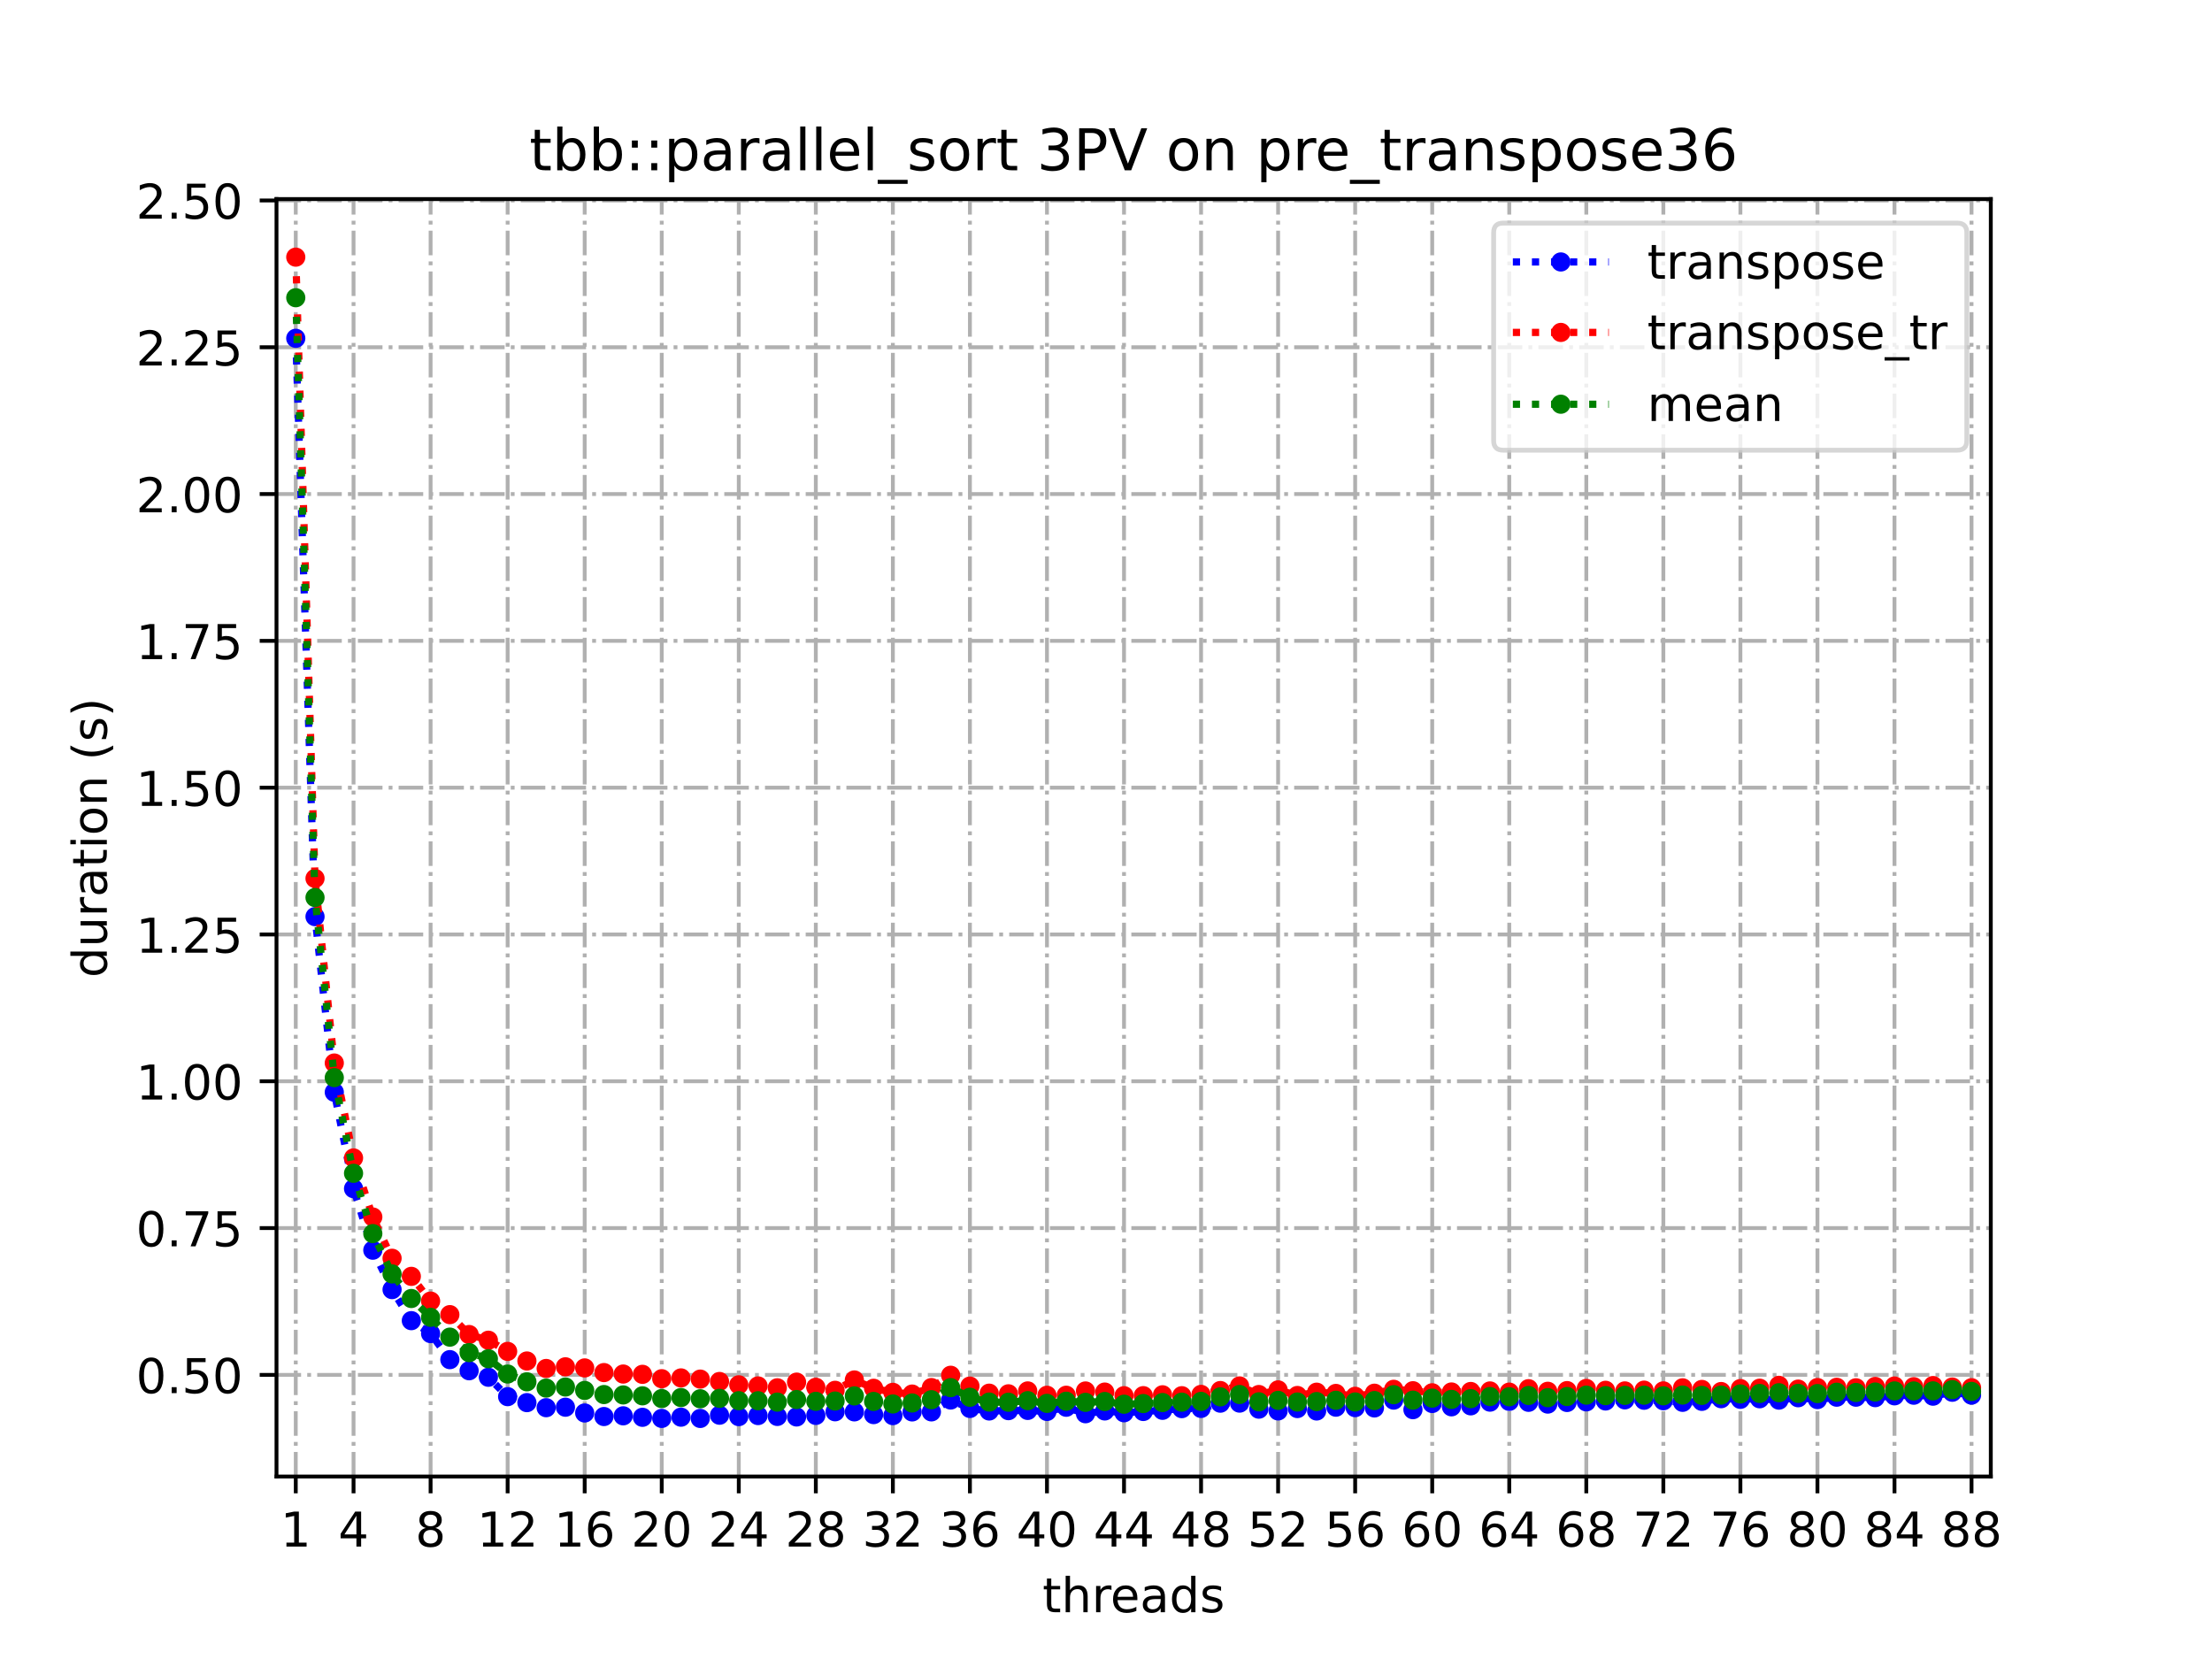 <?xml version="1.0" encoding="utf-8" standalone="no"?>
<!DOCTYPE svg PUBLIC "-//W3C//DTD SVG 1.1//EN"
  "http://www.w3.org/Graphics/SVG/1.1/DTD/svg11.dtd">
<!-- Created with matplotlib (https://matplotlib.org/) -->
<svg height="345.6pt" version="1.1" viewBox="0 0 460.8 345.6" width="460.8pt" xmlns="http://www.w3.org/2000/svg" xmlns:xlink="http://www.w3.org/1999/xlink">
 <defs>
  <style type="text/css">
*{stroke-linecap:butt;stroke-linejoin:round;}
  </style>
 </defs>
 <g id="figure_1">
  <g id="patch_1">
   <path d="M 0 345.6 
L 460.8 345.6 
L 460.8 0 
L 0 0 
z
" style="fill:#ffffff;"/>
  </g>
  <g id="axes_1">
   <g id="patch_2">
    <path d="M 57.6 307.584 
L 414.72 307.584 
L 414.72 41.472 
L 57.6 41.472 
z
" style="fill:#ffffff;"/>
   </g>
   <g id="matplotlib.axis_1">
    <g id="xtick_1">
     <g id="line2d_1">
      <path clip-path="url(#p3c2c7c3335)" d="M 61.613 307.584 
L 61.613 41.472 
" style="fill:none;stroke:#b0b0b0;stroke-dasharray:5.12,1.28,0.8,1.28;stroke-dashoffset:0;stroke-width:0.8;"/>
     </g>
     <g id="line2d_2">
      <defs>
       <path d="M 0 0 
L 0 3.5 
" id="mdf7b48cea1" style="stroke:#000000;stroke-width:0.8;"/>
      </defs>
      <g>
       <use style="stroke:#000000;stroke-width:0.8;" x="61.613" xlink:href="#mdf7b48cea1" y="307.584"/>
      </g>
     </g>
     <g id="text_1">
      <!-- 1 -->
      <defs>
       <path d="M 12.406 8.297 
L 28.516 8.297 
L 28.516 63.922 
L 10.984 60.406 
L 10.984 69.391 
L 28.422 72.906 
L 38.281 72.906 
L 38.281 8.297 
L 54.391 8.297 
L 54.391 0 
L 12.406 0 
z
" id="DejaVuSans-49"/>
      </defs>
      <g transform="translate(58.431 322.182)scale(0.1 -0.1)">
       <use xlink:href="#DejaVuSans-49"/>
      </g>
     </g>
    </g>
    <g id="xtick_2">
     <g id="line2d_3">
      <path clip-path="url(#p3c2c7c3335)" d="M 73.65 307.584 
L 73.65 41.472 
" style="fill:none;stroke:#b0b0b0;stroke-dasharray:5.12,1.28,0.8,1.28;stroke-dashoffset:0;stroke-width:0.8;"/>
     </g>
     <g id="line2d_4">
      <g>
       <use style="stroke:#000000;stroke-width:0.8;" x="73.65" xlink:href="#mdf7b48cea1" y="307.584"/>
      </g>
     </g>
     <g id="text_2">
      <!-- 4 -->
      <defs>
       <path d="M 37.797 64.312 
L 12.891 25.391 
L 37.797 25.391 
z
M 35.203 72.906 
L 47.609 72.906 
L 47.609 25.391 
L 58.016 25.391 
L 58.016 17.188 
L 47.609 17.188 
L 47.609 0 
L 37.797 0 
L 37.797 17.188 
L 4.891 17.188 
L 4.891 26.703 
z
" id="DejaVuSans-52"/>
      </defs>
      <g transform="translate(70.469 322.182)scale(0.1 -0.1)">
       <use xlink:href="#DejaVuSans-52"/>
      </g>
     </g>
    </g>
    <g id="xtick_3">
     <g id="line2d_5">
      <path clip-path="url(#p3c2c7c3335)" d="M 89.701 307.584 
L 89.701 41.472 
" style="fill:none;stroke:#b0b0b0;stroke-dasharray:5.12,1.28,0.8,1.28;stroke-dashoffset:0;stroke-width:0.8;"/>
     </g>
     <g id="line2d_6">
      <g>
       <use style="stroke:#000000;stroke-width:0.8;" x="89.701" xlink:href="#mdf7b48cea1" y="307.584"/>
      </g>
     </g>
     <g id="text_3">
      <!-- 8 -->
      <defs>
       <path d="M 31.781 34.625 
Q 24.75 34.625 20.719 30.859 
Q 16.703 27.094 16.703 20.516 
Q 16.703 13.922 20.719 10.156 
Q 24.75 6.391 31.781 6.391 
Q 38.812 6.391 42.859 10.172 
Q 46.922 13.969 46.922 20.516 
Q 46.922 27.094 42.891 30.859 
Q 38.875 34.625 31.781 34.625 
z
M 21.922 38.812 
Q 15.578 40.375 12.031 44.719 
Q 8.5 49.078 8.5 55.328 
Q 8.5 64.062 14.719 69.141 
Q 20.953 74.219 31.781 74.219 
Q 42.672 74.219 48.875 69.141 
Q 55.078 64.062 55.078 55.328 
Q 55.078 49.078 51.531 44.719 
Q 48 40.375 41.703 38.812 
Q 48.828 37.156 52.797 32.312 
Q 56.781 27.484 56.781 20.516 
Q 56.781 9.906 50.312 4.234 
Q 43.844 -1.422 31.781 -1.422 
Q 19.734 -1.422 13.25 4.234 
Q 6.781 9.906 6.781 20.516 
Q 6.781 27.484 10.781 32.312 
Q 14.797 37.156 21.922 38.812 
z
M 18.312 54.391 
Q 18.312 48.734 21.844 45.562 
Q 25.391 42.391 31.781 42.391 
Q 38.141 42.391 41.719 45.562 
Q 45.312 48.734 45.312 54.391 
Q 45.312 60.062 41.719 63.234 
Q 38.141 66.406 31.781 66.406 
Q 25.391 66.406 21.844 63.234 
Q 18.312 60.062 18.312 54.391 
z
" id="DejaVuSans-56"/>
      </defs>
      <g transform="translate(86.519 322.182)scale(0.1 -0.1)">
       <use xlink:href="#DejaVuSans-56"/>
      </g>
     </g>
    </g>
    <g id="xtick_4">
     <g id="line2d_7">
      <path clip-path="url(#p3c2c7c3335)" d="M 105.751 307.584 
L 105.751 41.472 
" style="fill:none;stroke:#b0b0b0;stroke-dasharray:5.12,1.28,0.8,1.28;stroke-dashoffset:0;stroke-width:0.8;"/>
     </g>
     <g id="line2d_8">
      <g>
       <use style="stroke:#000000;stroke-width:0.8;" x="105.751" xlink:href="#mdf7b48cea1" y="307.584"/>
      </g>
     </g>
     <g id="text_4">
      <!-- 12 -->
      <defs>
       <path d="M 19.188 8.297 
L 53.609 8.297 
L 53.609 0 
L 7.328 0 
L 7.328 8.297 
Q 12.938 14.109 22.625 23.891 
Q 32.328 33.688 34.812 36.531 
Q 39.547 41.844 41.422 45.531 
Q 43.312 49.219 43.312 52.781 
Q 43.312 58.594 39.234 62.25 
Q 35.156 65.922 28.609 65.922 
Q 23.969 65.922 18.812 64.312 
Q 13.672 62.703 7.812 59.422 
L 7.812 69.391 
Q 13.766 71.781 18.938 73 
Q 24.125 74.219 28.422 74.219 
Q 39.75 74.219 46.484 68.547 
Q 53.219 62.891 53.219 53.422 
Q 53.219 48.922 51.531 44.891 
Q 49.859 40.875 45.406 35.406 
Q 44.188 33.984 37.641 27.219 
Q 31.109 20.453 19.188 8.297 
z
" id="DejaVuSans-50"/>
      </defs>
      <g transform="translate(99.389 322.182)scale(0.1 -0.1)">
       <use xlink:href="#DejaVuSans-49"/>
       <use x="63.623" xlink:href="#DejaVuSans-50"/>
      </g>
     </g>
    </g>
    <g id="xtick_5">
     <g id="line2d_9">
      <path clip-path="url(#p3c2c7c3335)" d="M 121.801 307.584 
L 121.801 41.472 
" style="fill:none;stroke:#b0b0b0;stroke-dasharray:5.12,1.28,0.8,1.28;stroke-dashoffset:0;stroke-width:0.8;"/>
     </g>
     <g id="line2d_10">
      <g>
       <use style="stroke:#000000;stroke-width:0.8;" x="121.801" xlink:href="#mdf7b48cea1" y="307.584"/>
      </g>
     </g>
     <g id="text_5">
      <!-- 16 -->
      <defs>
       <path d="M 33.016 40.375 
Q 26.375 40.375 22.484 35.828 
Q 18.609 31.297 18.609 23.391 
Q 18.609 15.531 22.484 10.953 
Q 26.375 6.391 33.016 6.391 
Q 39.656 6.391 43.531 10.953 
Q 47.406 15.531 47.406 23.391 
Q 47.406 31.297 43.531 35.828 
Q 39.656 40.375 33.016 40.375 
z
M 52.594 71.297 
L 52.594 62.312 
Q 48.875 64.062 45.094 64.984 
Q 41.312 65.922 37.594 65.922 
Q 27.828 65.922 22.672 59.328 
Q 17.531 52.734 16.797 39.406 
Q 19.672 43.656 24.016 45.922 
Q 28.375 48.188 33.594 48.188 
Q 44.578 48.188 50.953 41.516 
Q 57.328 34.859 57.328 23.391 
Q 57.328 12.156 50.688 5.359 
Q 44.047 -1.422 33.016 -1.422 
Q 20.359 -1.422 13.672 8.266 
Q 6.984 17.969 6.984 36.375 
Q 6.984 53.656 15.188 63.938 
Q 23.391 74.219 37.203 74.219 
Q 40.922 74.219 44.703 73.484 
Q 48.484 72.75 52.594 71.297 
z
" id="DejaVuSans-54"/>
      </defs>
      <g transform="translate(115.439 322.182)scale(0.1 -0.1)">
       <use xlink:href="#DejaVuSans-49"/>
       <use x="63.623" xlink:href="#DejaVuSans-54"/>
      </g>
     </g>
    </g>
    <g id="xtick_6">
     <g id="line2d_11">
      <path clip-path="url(#p3c2c7c3335)" d="M 137.852 307.584 
L 137.852 41.472 
" style="fill:none;stroke:#b0b0b0;stroke-dasharray:5.12,1.28,0.8,1.28;stroke-dashoffset:0;stroke-width:0.8;"/>
     </g>
     <g id="line2d_12">
      <g>
       <use style="stroke:#000000;stroke-width:0.8;" x="137.852" xlink:href="#mdf7b48cea1" y="307.584"/>
      </g>
     </g>
     <g id="text_6">
      <!-- 20 -->
      <defs>
       <path d="M 31.781 66.406 
Q 24.172 66.406 20.328 58.906 
Q 16.5 51.422 16.5 36.375 
Q 16.5 21.391 20.328 13.891 
Q 24.172 6.391 31.781 6.391 
Q 39.453 6.391 43.281 13.891 
Q 47.125 21.391 47.125 36.375 
Q 47.125 51.422 43.281 58.906 
Q 39.453 66.406 31.781 66.406 
z
M 31.781 74.219 
Q 44.047 74.219 50.516 64.516 
Q 56.984 54.828 56.984 36.375 
Q 56.984 17.969 50.516 8.266 
Q 44.047 -1.422 31.781 -1.422 
Q 19.531 -1.422 13.062 8.266 
Q 6.594 17.969 6.594 36.375 
Q 6.594 54.828 13.062 64.516 
Q 19.531 74.219 31.781 74.219 
z
" id="DejaVuSans-48"/>
      </defs>
      <g transform="translate(131.489 322.182)scale(0.1 -0.1)">
       <use xlink:href="#DejaVuSans-50"/>
       <use x="63.623" xlink:href="#DejaVuSans-48"/>
      </g>
     </g>
    </g>
    <g id="xtick_7">
     <g id="line2d_13">
      <path clip-path="url(#p3c2c7c3335)" d="M 153.902 307.584 
L 153.902 41.472 
" style="fill:none;stroke:#b0b0b0;stroke-dasharray:5.12,1.28,0.8,1.28;stroke-dashoffset:0;stroke-width:0.8;"/>
     </g>
     <g id="line2d_14">
      <g>
       <use style="stroke:#000000;stroke-width:0.8;" x="153.902" xlink:href="#mdf7b48cea1" y="307.584"/>
      </g>
     </g>
     <g id="text_7">
      <!-- 24 -->
      <g transform="translate(147.54 322.182)scale(0.1 -0.1)">
       <use xlink:href="#DejaVuSans-50"/>
       <use x="63.623" xlink:href="#DejaVuSans-52"/>
      </g>
     </g>
    </g>
    <g id="xtick_8">
     <g id="line2d_15">
      <path clip-path="url(#p3c2c7c3335)" d="M 169.952 307.584 
L 169.952 41.472 
" style="fill:none;stroke:#b0b0b0;stroke-dasharray:5.12,1.28,0.8,1.28;stroke-dashoffset:0;stroke-width:0.8;"/>
     </g>
     <g id="line2d_16">
      <g>
       <use style="stroke:#000000;stroke-width:0.8;" x="169.952" xlink:href="#mdf7b48cea1" y="307.584"/>
      </g>
     </g>
     <g id="text_8">
      <!-- 28 -->
      <g transform="translate(163.59 322.182)scale(0.1 -0.1)">
       <use xlink:href="#DejaVuSans-50"/>
       <use x="63.623" xlink:href="#DejaVuSans-56"/>
      </g>
     </g>
    </g>
    <g id="xtick_9">
     <g id="line2d_17">
      <path clip-path="url(#p3c2c7c3335)" d="M 186.003 307.584 
L 186.003 41.472 
" style="fill:none;stroke:#b0b0b0;stroke-dasharray:5.12,1.28,0.8,1.28;stroke-dashoffset:0;stroke-width:0.8;"/>
     </g>
     <g id="line2d_18">
      <g>
       <use style="stroke:#000000;stroke-width:0.8;" x="186.003" xlink:href="#mdf7b48cea1" y="307.584"/>
      </g>
     </g>
     <g id="text_9">
      <!-- 32 -->
      <defs>
       <path d="M 40.578 39.312 
Q 47.656 37.797 51.625 33 
Q 55.609 28.219 55.609 21.188 
Q 55.609 10.406 48.188 4.484 
Q 40.766 -1.422 27.094 -1.422 
Q 22.516 -1.422 17.656 -0.516 
Q 12.797 0.391 7.625 2.203 
L 7.625 11.719 
Q 11.719 9.328 16.594 8.109 
Q 21.484 6.891 26.812 6.891 
Q 36.078 6.891 40.938 10.547 
Q 45.797 14.203 45.797 21.188 
Q 45.797 27.641 41.281 31.266 
Q 36.766 34.906 28.719 34.906 
L 20.219 34.906 
L 20.219 43.016 
L 29.109 43.016 
Q 36.375 43.016 40.234 45.922 
Q 44.094 48.828 44.094 54.297 
Q 44.094 59.906 40.109 62.906 
Q 36.141 65.922 28.719 65.922 
Q 24.656 65.922 20.016 65.031 
Q 15.375 64.156 9.812 62.312 
L 9.812 71.094 
Q 15.438 72.656 20.344 73.438 
Q 25.25 74.219 29.594 74.219 
Q 40.828 74.219 47.359 69.109 
Q 53.906 64.016 53.906 55.328 
Q 53.906 49.266 50.438 45.094 
Q 46.969 40.922 40.578 39.312 
z
" id="DejaVuSans-51"/>
      </defs>
      <g transform="translate(179.64 322.182)scale(0.1 -0.1)">
       <use xlink:href="#DejaVuSans-51"/>
       <use x="63.623" xlink:href="#DejaVuSans-50"/>
      </g>
     </g>
    </g>
    <g id="xtick_10">
     <g id="line2d_19">
      <path clip-path="url(#p3c2c7c3335)" d="M 202.053 307.584 
L 202.053 41.472 
" style="fill:none;stroke:#b0b0b0;stroke-dasharray:5.12,1.28,0.8,1.28;stroke-dashoffset:0;stroke-width:0.8;"/>
     </g>
     <g id="line2d_20">
      <g>
       <use style="stroke:#000000;stroke-width:0.8;" x="202.053" xlink:href="#mdf7b48cea1" y="307.584"/>
      </g>
     </g>
     <g id="text_10">
      <!-- 36 -->
      <g transform="translate(195.691 322.182)scale(0.1 -0.1)">
       <use xlink:href="#DejaVuSans-51"/>
       <use x="63.623" xlink:href="#DejaVuSans-54"/>
      </g>
     </g>
    </g>
    <g id="xtick_11">
     <g id="line2d_21">
      <path clip-path="url(#p3c2c7c3335)" d="M 218.103 307.584 
L 218.103 41.472 
" style="fill:none;stroke:#b0b0b0;stroke-dasharray:5.12,1.28,0.8,1.28;stroke-dashoffset:0;stroke-width:0.8;"/>
     </g>
     <g id="line2d_22">
      <g>
       <use style="stroke:#000000;stroke-width:0.8;" x="218.103" xlink:href="#mdf7b48cea1" y="307.584"/>
      </g>
     </g>
     <g id="text_11">
      <!-- 40 -->
      <g transform="translate(211.741 322.182)scale(0.1 -0.1)">
       <use xlink:href="#DejaVuSans-52"/>
       <use x="63.623" xlink:href="#DejaVuSans-48"/>
      </g>
     </g>
    </g>
    <g id="xtick_12">
     <g id="line2d_23">
      <path clip-path="url(#p3c2c7c3335)" d="M 234.154 307.584 
L 234.154 41.472 
" style="fill:none;stroke:#b0b0b0;stroke-dasharray:5.12,1.28,0.8,1.28;stroke-dashoffset:0;stroke-width:0.8;"/>
     </g>
     <g id="line2d_24">
      <g>
       <use style="stroke:#000000;stroke-width:0.8;" x="234.154" xlink:href="#mdf7b48cea1" y="307.584"/>
      </g>
     </g>
     <g id="text_12">
      <!-- 44 -->
      <g transform="translate(227.791 322.182)scale(0.1 -0.1)">
       <use xlink:href="#DejaVuSans-52"/>
       <use x="63.623" xlink:href="#DejaVuSans-52"/>
      </g>
     </g>
    </g>
    <g id="xtick_13">
     <g id="line2d_25">
      <path clip-path="url(#p3c2c7c3335)" d="M 250.204 307.584 
L 250.204 41.472 
" style="fill:none;stroke:#b0b0b0;stroke-dasharray:5.12,1.28,0.8,1.28;stroke-dashoffset:0;stroke-width:0.8;"/>
     </g>
     <g id="line2d_26">
      <g>
       <use style="stroke:#000000;stroke-width:0.8;" x="250.204" xlink:href="#mdf7b48cea1" y="307.584"/>
      </g>
     </g>
     <g id="text_13">
      <!-- 48 -->
      <g transform="translate(243.842 322.182)scale(0.1 -0.1)">
       <use xlink:href="#DejaVuSans-52"/>
       <use x="63.623" xlink:href="#DejaVuSans-56"/>
      </g>
     </g>
    </g>
    <g id="xtick_14">
     <g id="line2d_27">
      <path clip-path="url(#p3c2c7c3335)" d="M 266.254 307.584 
L 266.254 41.472 
" style="fill:none;stroke:#b0b0b0;stroke-dasharray:5.12,1.28,0.8,1.28;stroke-dashoffset:0;stroke-width:0.8;"/>
     </g>
     <g id="line2d_28">
      <g>
       <use style="stroke:#000000;stroke-width:0.8;" x="266.254" xlink:href="#mdf7b48cea1" y="307.584"/>
      </g>
     </g>
     <g id="text_14">
      <!-- 52 -->
      <defs>
       <path d="M 10.797 72.906 
L 49.516 72.906 
L 49.516 64.594 
L 19.828 64.594 
L 19.828 46.734 
Q 21.969 47.469 24.109 47.828 
Q 26.266 48.188 28.422 48.188 
Q 40.625 48.188 47.75 41.5 
Q 54.891 34.812 54.891 23.391 
Q 54.891 11.625 47.562 5.094 
Q 40.234 -1.422 26.906 -1.422 
Q 22.312 -1.422 17.547 -0.641 
Q 12.797 0.141 7.719 1.703 
L 7.719 11.625 
Q 12.109 9.234 16.797 8.062 
Q 21.484 6.891 26.703 6.891 
Q 35.156 6.891 40.078 11.328 
Q 45.016 15.766 45.016 23.391 
Q 45.016 31 40.078 35.438 
Q 35.156 39.891 26.703 39.891 
Q 22.75 39.891 18.812 39.016 
Q 14.891 38.141 10.797 36.281 
z
" id="DejaVuSans-53"/>
      </defs>
      <g transform="translate(259.892 322.182)scale(0.1 -0.1)">
       <use xlink:href="#DejaVuSans-53"/>
       <use x="63.623" xlink:href="#DejaVuSans-50"/>
      </g>
     </g>
    </g>
    <g id="xtick_15">
     <g id="line2d_29">
      <path clip-path="url(#p3c2c7c3335)" d="M 282.305 307.584 
L 282.305 41.472 
" style="fill:none;stroke:#b0b0b0;stroke-dasharray:5.12,1.28,0.8,1.28;stroke-dashoffset:0;stroke-width:0.8;"/>
     </g>
     <g id="line2d_30">
      <g>
       <use style="stroke:#000000;stroke-width:0.8;" x="282.305" xlink:href="#mdf7b48cea1" y="307.584"/>
      </g>
     </g>
     <g id="text_15">
      <!-- 56 -->
      <g transform="translate(275.942 322.182)scale(0.1 -0.1)">
       <use xlink:href="#DejaVuSans-53"/>
       <use x="63.623" xlink:href="#DejaVuSans-54"/>
      </g>
     </g>
    </g>
    <g id="xtick_16">
     <g id="line2d_31">
      <path clip-path="url(#p3c2c7c3335)" d="M 298.355 307.584 
L 298.355 41.472 
" style="fill:none;stroke:#b0b0b0;stroke-dasharray:5.12,1.28,0.8,1.28;stroke-dashoffset:0;stroke-width:0.8;"/>
     </g>
     <g id="line2d_32">
      <g>
       <use style="stroke:#000000;stroke-width:0.8;" x="298.355" xlink:href="#mdf7b48cea1" y="307.584"/>
      </g>
     </g>
     <g id="text_16">
      <!-- 60 -->
      <g transform="translate(291.993 322.182)scale(0.1 -0.1)">
       <use xlink:href="#DejaVuSans-54"/>
       <use x="63.623" xlink:href="#DejaVuSans-48"/>
      </g>
     </g>
    </g>
    <g id="xtick_17">
     <g id="line2d_33">
      <path clip-path="url(#p3c2c7c3335)" d="M 314.405 307.584 
L 314.405 41.472 
" style="fill:none;stroke:#b0b0b0;stroke-dasharray:5.12,1.28,0.8,1.28;stroke-dashoffset:0;stroke-width:0.8;"/>
     </g>
     <g id="line2d_34">
      <g>
       <use style="stroke:#000000;stroke-width:0.8;" x="314.405" xlink:href="#mdf7b48cea1" y="307.584"/>
      </g>
     </g>
     <g id="text_17">
      <!-- 64 -->
      <g transform="translate(308.043 322.182)scale(0.1 -0.1)">
       <use xlink:href="#DejaVuSans-54"/>
       <use x="63.623" xlink:href="#DejaVuSans-52"/>
      </g>
     </g>
    </g>
    <g id="xtick_18">
     <g id="line2d_35">
      <path clip-path="url(#p3c2c7c3335)" d="M 330.456 307.584 
L 330.456 41.472 
" style="fill:none;stroke:#b0b0b0;stroke-dasharray:5.12,1.28,0.8,1.28;stroke-dashoffset:0;stroke-width:0.8;"/>
     </g>
     <g id="line2d_36">
      <g>
       <use style="stroke:#000000;stroke-width:0.8;" x="330.456" xlink:href="#mdf7b48cea1" y="307.584"/>
      </g>
     </g>
     <g id="text_18">
      <!-- 68 -->
      <g transform="translate(324.093 322.182)scale(0.1 -0.1)">
       <use xlink:href="#DejaVuSans-54"/>
       <use x="63.623" xlink:href="#DejaVuSans-56"/>
      </g>
     </g>
    </g>
    <g id="xtick_19">
     <g id="line2d_37">
      <path clip-path="url(#p3c2c7c3335)" d="M 346.506 307.584 
L 346.506 41.472 
" style="fill:none;stroke:#b0b0b0;stroke-dasharray:5.12,1.28,0.8,1.28;stroke-dashoffset:0;stroke-width:0.8;"/>
     </g>
     <g id="line2d_38">
      <g>
       <use style="stroke:#000000;stroke-width:0.8;" x="346.506" xlink:href="#mdf7b48cea1" y="307.584"/>
      </g>
     </g>
     <g id="text_19">
      <!-- 72 -->
      <defs>
       <path d="M 8.203 72.906 
L 55.078 72.906 
L 55.078 68.703 
L 28.609 0 
L 18.312 0 
L 43.219 64.594 
L 8.203 64.594 
z
" id="DejaVuSans-55"/>
      </defs>
      <g transform="translate(340.144 322.182)scale(0.1 -0.1)">
       <use xlink:href="#DejaVuSans-55"/>
       <use x="63.623" xlink:href="#DejaVuSans-50"/>
      </g>
     </g>
    </g>
    <g id="xtick_20">
     <g id="line2d_39">
      <path clip-path="url(#p3c2c7c3335)" d="M 362.556 307.584 
L 362.556 41.472 
" style="fill:none;stroke:#b0b0b0;stroke-dasharray:5.12,1.28,0.8,1.28;stroke-dashoffset:0;stroke-width:0.8;"/>
     </g>
     <g id="line2d_40">
      <g>
       <use style="stroke:#000000;stroke-width:0.8;" x="362.556" xlink:href="#mdf7b48cea1" y="307.584"/>
      </g>
     </g>
     <g id="text_20">
      <!-- 76 -->
      <g transform="translate(356.194 322.182)scale(0.1 -0.1)">
       <use xlink:href="#DejaVuSans-55"/>
       <use x="63.623" xlink:href="#DejaVuSans-54"/>
      </g>
     </g>
    </g>
    <g id="xtick_21">
     <g id="line2d_41">
      <path clip-path="url(#p3c2c7c3335)" d="M 378.607 307.584 
L 378.607 41.472 
" style="fill:none;stroke:#b0b0b0;stroke-dasharray:5.12,1.28,0.8,1.28;stroke-dashoffset:0;stroke-width:0.8;"/>
     </g>
     <g id="line2d_42">
      <g>
       <use style="stroke:#000000;stroke-width:0.8;" x="378.607" xlink:href="#mdf7b48cea1" y="307.584"/>
      </g>
     </g>
     <g id="text_21">
      <!-- 80 -->
      <g transform="translate(372.244 322.182)scale(0.1 -0.1)">
       <use xlink:href="#DejaVuSans-56"/>
       <use x="63.623" xlink:href="#DejaVuSans-48"/>
      </g>
     </g>
    </g>
    <g id="xtick_22">
     <g id="line2d_43">
      <path clip-path="url(#p3c2c7c3335)" d="M 394.657 307.584 
L 394.657 41.472 
" style="fill:none;stroke:#b0b0b0;stroke-dasharray:5.12,1.28,0.8,1.28;stroke-dashoffset:0;stroke-width:0.8;"/>
     </g>
     <g id="line2d_44">
      <g>
       <use style="stroke:#000000;stroke-width:0.8;" x="394.657" xlink:href="#mdf7b48cea1" y="307.584"/>
      </g>
     </g>
     <g id="text_22">
      <!-- 84 -->
      <g transform="translate(388.295 322.182)scale(0.1 -0.1)">
       <use xlink:href="#DejaVuSans-56"/>
       <use x="63.623" xlink:href="#DejaVuSans-52"/>
      </g>
     </g>
    </g>
    <g id="xtick_23">
     <g id="line2d_45">
      <path clip-path="url(#p3c2c7c3335)" d="M 410.707 307.584 
L 410.707 41.472 
" style="fill:none;stroke:#b0b0b0;stroke-dasharray:5.12,1.28,0.8,1.28;stroke-dashoffset:0;stroke-width:0.8;"/>
     </g>
     <g id="line2d_46">
      <g>
       <use style="stroke:#000000;stroke-width:0.8;" x="410.707" xlink:href="#mdf7b48cea1" y="307.584"/>
      </g>
     </g>
     <g id="text_23">
      <!-- 88 -->
      <g transform="translate(404.345 322.182)scale(0.1 -0.1)">
       <use xlink:href="#DejaVuSans-56"/>
       <use x="63.623" xlink:href="#DejaVuSans-56"/>
      </g>
     </g>
    </g>
    <g id="text_24">
     <!-- threads -->
     <defs>
      <path d="M 18.312 70.219 
L 18.312 54.688 
L 36.812 54.688 
L 36.812 47.703 
L 18.312 47.703 
L 18.312 18.016 
Q 18.312 11.328 20.141 9.422 
Q 21.969 7.516 27.594 7.516 
L 36.812 7.516 
L 36.812 0 
L 27.594 0 
Q 17.188 0 13.234 3.875 
Q 9.281 7.766 9.281 18.016 
L 9.281 47.703 
L 2.688 47.703 
L 2.688 54.688 
L 9.281 54.688 
L 9.281 70.219 
z
" id="DejaVuSans-116"/>
      <path d="M 54.891 33.016 
L 54.891 0 
L 45.906 0 
L 45.906 32.719 
Q 45.906 40.484 42.875 44.328 
Q 39.844 48.188 33.797 48.188 
Q 26.516 48.188 22.312 43.547 
Q 18.109 38.922 18.109 30.906 
L 18.109 0 
L 9.078 0 
L 9.078 75.984 
L 18.109 75.984 
L 18.109 46.188 
Q 21.344 51.125 25.703 53.562 
Q 30.078 56 35.797 56 
Q 45.219 56 50.047 50.172 
Q 54.891 44.344 54.891 33.016 
z
" id="DejaVuSans-104"/>
      <path d="M 41.109 46.297 
Q 39.594 47.172 37.812 47.578 
Q 36.031 48 33.891 48 
Q 26.266 48 22.188 43.047 
Q 18.109 38.094 18.109 28.812 
L 18.109 0 
L 9.078 0 
L 9.078 54.688 
L 18.109 54.688 
L 18.109 46.188 
Q 20.953 51.172 25.484 53.578 
Q 30.031 56 36.531 56 
Q 37.453 56 38.578 55.875 
Q 39.703 55.766 41.062 55.516 
z
" id="DejaVuSans-114"/>
      <path d="M 56.203 29.594 
L 56.203 25.203 
L 14.891 25.203 
Q 15.484 15.922 20.484 11.062 
Q 25.484 6.203 34.422 6.203 
Q 39.594 6.203 44.453 7.469 
Q 49.312 8.734 54.109 11.281 
L 54.109 2.781 
Q 49.266 0.734 44.188 -0.344 
Q 39.109 -1.422 33.891 -1.422 
Q 20.797 -1.422 13.156 6.188 
Q 5.516 13.812 5.516 26.812 
Q 5.516 40.234 12.766 48.109 
Q 20.016 56 32.328 56 
Q 43.359 56 49.781 48.891 
Q 56.203 41.797 56.203 29.594 
z
M 47.219 32.234 
Q 47.125 39.594 43.094 43.984 
Q 39.062 48.391 32.422 48.391 
Q 24.906 48.391 20.391 44.141 
Q 15.875 39.891 15.188 32.172 
z
" id="DejaVuSans-101"/>
      <path d="M 34.281 27.484 
Q 23.391 27.484 19.188 25 
Q 14.984 22.516 14.984 16.5 
Q 14.984 11.719 18.141 8.906 
Q 21.297 6.109 26.703 6.109 
Q 34.188 6.109 38.703 11.406 
Q 43.219 16.703 43.219 25.484 
L 43.219 27.484 
z
M 52.203 31.203 
L 52.203 0 
L 43.219 0 
L 43.219 8.297 
Q 40.141 3.328 35.547 0.953 
Q 30.953 -1.422 24.312 -1.422 
Q 15.922 -1.422 10.953 3.297 
Q 6 8.016 6 15.922 
Q 6 25.141 12.172 29.828 
Q 18.359 34.516 30.609 34.516 
L 43.219 34.516 
L 43.219 35.406 
Q 43.219 41.609 39.141 45 
Q 35.062 48.391 27.688 48.391 
Q 23 48.391 18.547 47.266 
Q 14.109 46.141 10.016 43.891 
L 10.016 52.203 
Q 14.938 54.109 19.578 55.047 
Q 24.219 56 28.609 56 
Q 40.484 56 46.344 49.844 
Q 52.203 43.703 52.203 31.203 
z
" id="DejaVuSans-97"/>
      <path d="M 45.406 46.391 
L 45.406 75.984 
L 54.391 75.984 
L 54.391 0 
L 45.406 0 
L 45.406 8.203 
Q 42.578 3.328 38.25 0.953 
Q 33.938 -1.422 27.875 -1.422 
Q 17.969 -1.422 11.734 6.484 
Q 5.516 14.406 5.516 27.297 
Q 5.516 40.188 11.734 48.094 
Q 17.969 56 27.875 56 
Q 33.938 56 38.25 53.625 
Q 42.578 51.266 45.406 46.391 
z
M 14.797 27.297 
Q 14.797 17.391 18.875 11.75 
Q 22.953 6.109 30.078 6.109 
Q 37.203 6.109 41.297 11.75 
Q 45.406 17.391 45.406 27.297 
Q 45.406 37.203 41.297 42.844 
Q 37.203 48.484 30.078 48.484 
Q 22.953 48.484 18.875 42.844 
Q 14.797 37.203 14.797 27.297 
z
" id="DejaVuSans-100"/>
      <path d="M 44.281 53.078 
L 44.281 44.578 
Q 40.484 46.531 36.375 47.5 
Q 32.281 48.484 27.875 48.484 
Q 21.188 48.484 17.844 46.438 
Q 14.5 44.391 14.5 40.281 
Q 14.5 37.156 16.891 35.375 
Q 19.281 33.594 26.516 31.984 
L 29.594 31.297 
Q 39.156 29.25 43.188 25.516 
Q 47.219 21.781 47.219 15.094 
Q 47.219 7.469 41.188 3.016 
Q 35.156 -1.422 24.609 -1.422 
Q 20.219 -1.422 15.453 -0.562 
Q 10.688 0.297 5.422 2 
L 5.422 11.281 
Q 10.406 8.688 15.234 7.391 
Q 20.062 6.109 24.812 6.109 
Q 31.156 6.109 34.562 8.281 
Q 37.984 10.453 37.984 14.406 
Q 37.984 18.062 35.516 20.016 
Q 33.062 21.969 24.703 23.781 
L 21.578 24.516 
Q 13.234 26.266 9.516 29.906 
Q 5.812 33.547 5.812 39.891 
Q 5.812 47.609 11.281 51.797 
Q 16.75 56 26.812 56 
Q 31.781 56 36.172 55.266 
Q 40.578 54.547 44.281 53.078 
z
" id="DejaVuSans-115"/>
     </defs>
     <g transform="translate(217.169 335.861)scale(0.1 -0.1)">
      <use xlink:href="#DejaVuSans-116"/>
      <use x="39.209" xlink:href="#DejaVuSans-104"/>
      <use x="102.588" xlink:href="#DejaVuSans-114"/>
      <use x="141.451" xlink:href="#DejaVuSans-101"/>
      <use x="202.975" xlink:href="#DejaVuSans-97"/>
      <use x="264.254" xlink:href="#DejaVuSans-100"/>
      <use x="327.73" xlink:href="#DejaVuSans-115"/>
     </g>
    </g>
   </g>
   <g id="matplotlib.axis_2">
    <g id="ytick_1">
     <g id="line2d_47">
      <path clip-path="url(#p3c2c7c3335)" d="M 57.6 286.412 
L 414.72 286.412 
" style="fill:none;stroke:#b0b0b0;stroke-dasharray:5.12,1.28,0.8,1.28;stroke-dashoffset:0;stroke-width:0.8;"/>
     </g>
     <g id="line2d_48">
      <defs>
       <path d="M 0 0 
L -3.5 0 
" id="mf8e315f121" style="stroke:#000000;stroke-width:0.8;"/>
      </defs>
      <g>
       <use style="stroke:#000000;stroke-width:0.8;" x="57.6" xlink:href="#mf8e315f121" y="286.412"/>
      </g>
     </g>
     <g id="text_25">
      <!-- 0.50 -->
      <defs>
       <path d="M 10.688 12.406 
L 21 12.406 
L 21 0 
L 10.688 0 
z
" id="DejaVuSans-46"/>
      </defs>
      <g transform="translate(28.334 290.212)scale(0.1 -0.1)">
       <use xlink:href="#DejaVuSans-48"/>
       <use x="63.623" xlink:href="#DejaVuSans-46"/>
       <use x="95.41" xlink:href="#DejaVuSans-53"/>
       <use x="159.033" xlink:href="#DejaVuSans-48"/>
      </g>
     </g>
    </g>
    <g id="ytick_2">
     <g id="line2d_49">
      <path clip-path="url(#p3c2c7c3335)" d="M 57.6 255.831 
L 414.72 255.831 
" style="fill:none;stroke:#b0b0b0;stroke-dasharray:5.12,1.28,0.8,1.28;stroke-dashoffset:0;stroke-width:0.8;"/>
     </g>
     <g id="line2d_50">
      <g>
       <use style="stroke:#000000;stroke-width:0.8;" x="57.6" xlink:href="#mf8e315f121" y="255.831"/>
      </g>
     </g>
     <g id="text_26">
      <!-- 0.75 -->
      <g transform="translate(28.334 259.63)scale(0.1 -0.1)">
       <use xlink:href="#DejaVuSans-48"/>
       <use x="63.623" xlink:href="#DejaVuSans-46"/>
       <use x="95.41" xlink:href="#DejaVuSans-55"/>
       <use x="159.033" xlink:href="#DejaVuSans-53"/>
      </g>
     </g>
    </g>
    <g id="ytick_3">
     <g id="line2d_51">
      <path clip-path="url(#p3c2c7c3335)" d="M 57.6 225.249 
L 414.72 225.249 
" style="fill:none;stroke:#b0b0b0;stroke-dasharray:5.12,1.28,0.8,1.28;stroke-dashoffset:0;stroke-width:0.8;"/>
     </g>
     <g id="line2d_52">
      <g>
       <use style="stroke:#000000;stroke-width:0.8;" x="57.6" xlink:href="#mf8e315f121" y="225.249"/>
      </g>
     </g>
     <g id="text_27">
      <!-- 1.00 -->
      <g transform="translate(28.334 229.048)scale(0.1 -0.1)">
       <use xlink:href="#DejaVuSans-49"/>
       <use x="63.623" xlink:href="#DejaVuSans-46"/>
       <use x="95.41" xlink:href="#DejaVuSans-48"/>
       <use x="159.033" xlink:href="#DejaVuSans-48"/>
      </g>
     </g>
    </g>
    <g id="ytick_4">
     <g id="line2d_53">
      <path clip-path="url(#p3c2c7c3335)" d="M 57.6 194.667 
L 414.72 194.667 
" style="fill:none;stroke:#b0b0b0;stroke-dasharray:5.12,1.28,0.8,1.28;stroke-dashoffset:0;stroke-width:0.8;"/>
     </g>
     <g id="line2d_54">
      <g>
       <use style="stroke:#000000;stroke-width:0.8;" x="57.6" xlink:href="#mf8e315f121" y="194.667"/>
      </g>
     </g>
     <g id="text_28">
      <!-- 1.25 -->
      <g transform="translate(28.334 198.466)scale(0.1 -0.1)">
       <use xlink:href="#DejaVuSans-49"/>
       <use x="63.623" xlink:href="#DejaVuSans-46"/>
       <use x="95.41" xlink:href="#DejaVuSans-50"/>
       <use x="159.033" xlink:href="#DejaVuSans-53"/>
      </g>
     </g>
    </g>
    <g id="ytick_5">
     <g id="line2d_55">
      <path clip-path="url(#p3c2c7c3335)" d="M 57.6 164.085 
L 414.72 164.085 
" style="fill:none;stroke:#b0b0b0;stroke-dasharray:5.12,1.28,0.8,1.28;stroke-dashoffset:0;stroke-width:0.8;"/>
     </g>
     <g id="line2d_56">
      <g>
       <use style="stroke:#000000;stroke-width:0.8;" x="57.6" xlink:href="#mf8e315f121" y="164.085"/>
      </g>
     </g>
     <g id="text_29">
      <!-- 1.50 -->
      <g transform="translate(28.334 167.884)scale(0.1 -0.1)">
       <use xlink:href="#DejaVuSans-49"/>
       <use x="63.623" xlink:href="#DejaVuSans-46"/>
       <use x="95.41" xlink:href="#DejaVuSans-53"/>
       <use x="159.033" xlink:href="#DejaVuSans-48"/>
      </g>
     </g>
    </g>
    <g id="ytick_6">
     <g id="line2d_57">
      <path clip-path="url(#p3c2c7c3335)" d="M 57.6 133.503 
L 414.72 133.503 
" style="fill:none;stroke:#b0b0b0;stroke-dasharray:5.12,1.28,0.8,1.28;stroke-dashoffset:0;stroke-width:0.8;"/>
     </g>
     <g id="line2d_58">
      <g>
       <use style="stroke:#000000;stroke-width:0.8;" x="57.6" xlink:href="#mf8e315f121" y="133.503"/>
      </g>
     </g>
     <g id="text_30">
      <!-- 1.75 -->
      <g transform="translate(28.334 137.303)scale(0.1 -0.1)">
       <use xlink:href="#DejaVuSans-49"/>
       <use x="63.623" xlink:href="#DejaVuSans-46"/>
       <use x="95.41" xlink:href="#DejaVuSans-55"/>
       <use x="159.033" xlink:href="#DejaVuSans-53"/>
      </g>
     </g>
    </g>
    <g id="ytick_7">
     <g id="line2d_59">
      <path clip-path="url(#p3c2c7c3335)" d="M 57.6 102.921 
L 414.72 102.921 
" style="fill:none;stroke:#b0b0b0;stroke-dasharray:5.12,1.28,0.8,1.28;stroke-dashoffset:0;stroke-width:0.8;"/>
     </g>
     <g id="line2d_60">
      <g>
       <use style="stroke:#000000;stroke-width:0.8;" x="57.6" xlink:href="#mf8e315f121" y="102.921"/>
      </g>
     </g>
     <g id="text_31">
      <!-- 2.00 -->
      <g transform="translate(28.334 106.721)scale(0.1 -0.1)">
       <use xlink:href="#DejaVuSans-50"/>
       <use x="63.623" xlink:href="#DejaVuSans-46"/>
       <use x="95.41" xlink:href="#DejaVuSans-48"/>
       <use x="159.033" xlink:href="#DejaVuSans-48"/>
      </g>
     </g>
    </g>
    <g id="ytick_8">
     <g id="line2d_61">
      <path clip-path="url(#p3c2c7c3335)" d="M 57.6 72.34 
L 414.72 72.34 
" style="fill:none;stroke:#b0b0b0;stroke-dasharray:5.12,1.28,0.8,1.28;stroke-dashoffset:0;stroke-width:0.8;"/>
     </g>
     <g id="line2d_62">
      <g>
       <use style="stroke:#000000;stroke-width:0.8;" x="57.6" xlink:href="#mf8e315f121" y="72.34"/>
      </g>
     </g>
     <g id="text_32">
      <!-- 2.25 -->
      <g transform="translate(28.334 76.139)scale(0.1 -0.1)">
       <use xlink:href="#DejaVuSans-50"/>
       <use x="63.623" xlink:href="#DejaVuSans-46"/>
       <use x="95.41" xlink:href="#DejaVuSans-50"/>
       <use x="159.033" xlink:href="#DejaVuSans-53"/>
      </g>
     </g>
    </g>
    <g id="ytick_9">
     <g id="line2d_63">
      <path clip-path="url(#p3c2c7c3335)" d="M 57.6 41.758 
L 414.72 41.758 
" style="fill:none;stroke:#b0b0b0;stroke-dasharray:5.12,1.28,0.8,1.28;stroke-dashoffset:0;stroke-width:0.8;"/>
     </g>
     <g id="line2d_64">
      <g>
       <use style="stroke:#000000;stroke-width:0.8;" x="57.6" xlink:href="#mf8e315f121" y="41.758"/>
      </g>
     </g>
     <g id="text_33">
      <!-- 2.50 -->
      <g transform="translate(28.334 45.557)scale(0.1 -0.1)">
       <use xlink:href="#DejaVuSans-50"/>
       <use x="63.623" xlink:href="#DejaVuSans-46"/>
       <use x="95.41" xlink:href="#DejaVuSans-53"/>
       <use x="159.033" xlink:href="#DejaVuSans-48"/>
      </g>
     </g>
    </g>
    <g id="text_34">
     <!-- duration (s) -->
     <defs>
      <path d="M 8.5 21.578 
L 8.5 54.688 
L 17.484 54.688 
L 17.484 21.922 
Q 17.484 14.156 20.5 10.266 
Q 23.531 6.391 29.594 6.391 
Q 36.859 6.391 41.078 11.031 
Q 45.312 15.672 45.312 23.688 
L 45.312 54.688 
L 54.297 54.688 
L 54.297 0 
L 45.312 0 
L 45.312 8.406 
Q 42.047 3.422 37.719 1 
Q 33.406 -1.422 27.688 -1.422 
Q 18.266 -1.422 13.375 4.438 
Q 8.5 10.297 8.5 21.578 
z
M 31.109 56 
z
" id="DejaVuSans-117"/>
      <path d="M 9.422 54.688 
L 18.406 54.688 
L 18.406 0 
L 9.422 0 
z
M 9.422 75.984 
L 18.406 75.984 
L 18.406 64.594 
L 9.422 64.594 
z
" id="DejaVuSans-105"/>
      <path d="M 30.609 48.391 
Q 23.391 48.391 19.188 42.75 
Q 14.984 37.109 14.984 27.297 
Q 14.984 17.484 19.156 11.844 
Q 23.344 6.203 30.609 6.203 
Q 37.797 6.203 41.984 11.859 
Q 46.188 17.531 46.188 27.297 
Q 46.188 37.016 41.984 42.703 
Q 37.797 48.391 30.609 48.391 
z
M 30.609 56 
Q 42.328 56 49.016 48.375 
Q 55.719 40.766 55.719 27.297 
Q 55.719 13.875 49.016 6.219 
Q 42.328 -1.422 30.609 -1.422 
Q 18.844 -1.422 12.172 6.219 
Q 5.516 13.875 5.516 27.297 
Q 5.516 40.766 12.172 48.375 
Q 18.844 56 30.609 56 
z
" id="DejaVuSans-111"/>
      <path d="M 54.891 33.016 
L 54.891 0 
L 45.906 0 
L 45.906 32.719 
Q 45.906 40.484 42.875 44.328 
Q 39.844 48.188 33.797 48.188 
Q 26.516 48.188 22.312 43.547 
Q 18.109 38.922 18.109 30.906 
L 18.109 0 
L 9.078 0 
L 9.078 54.688 
L 18.109 54.688 
L 18.109 46.188 
Q 21.344 51.125 25.703 53.562 
Q 30.078 56 35.797 56 
Q 45.219 56 50.047 50.172 
Q 54.891 44.344 54.891 33.016 
z
" id="DejaVuSans-110"/>
      <path id="DejaVuSans-32"/>
      <path d="M 31 75.875 
Q 24.469 64.656 21.281 53.656 
Q 18.109 42.672 18.109 31.391 
Q 18.109 20.125 21.312 9.062 
Q 24.516 -2 31 -13.188 
L 23.188 -13.188 
Q 15.875 -1.703 12.234 9.375 
Q 8.594 20.453 8.594 31.391 
Q 8.594 42.281 12.203 53.312 
Q 15.828 64.359 23.188 75.875 
z
" id="DejaVuSans-40"/>
      <path d="M 8.016 75.875 
L 15.828 75.875 
Q 23.141 64.359 26.781 53.312 
Q 30.422 42.281 30.422 31.391 
Q 30.422 20.453 26.781 9.375 
Q 23.141 -1.703 15.828 -13.188 
L 8.016 -13.188 
Q 14.5 -2 17.703 9.062 
Q 20.906 20.125 20.906 31.391 
Q 20.906 42.672 17.703 53.656 
Q 14.5 64.656 8.016 75.875 
z
" id="DejaVuSans-41"/>
     </defs>
     <g transform="translate(22.255 203.663)rotate(-90)scale(0.1 -0.1)">
      <use xlink:href="#DejaVuSans-100"/>
      <use x="63.477" xlink:href="#DejaVuSans-117"/>
      <use x="126.855" xlink:href="#DejaVuSans-114"/>
      <use x="167.969" xlink:href="#DejaVuSans-97"/>
      <use x="229.248" xlink:href="#DejaVuSans-116"/>
      <use x="268.457" xlink:href="#DejaVuSans-105"/>
      <use x="296.24" xlink:href="#DejaVuSans-111"/>
      <use x="357.422" xlink:href="#DejaVuSans-110"/>
      <use x="420.801" xlink:href="#DejaVuSans-32"/>
      <use x="452.588" xlink:href="#DejaVuSans-40"/>
      <use x="491.602" xlink:href="#DejaVuSans-115"/>
      <use x="543.701" xlink:href="#DejaVuSans-41"/>
     </g>
    </g>
   </g>
   <g id="line2d_65">
    <path clip-path="url(#p3c2c7c3335)" d="M 61.613 70.475 
L 65.625 190.952 
L 69.638 227.531 
L 73.65 247.619 
L 77.663 260.44 
L 81.676 268.649 
L 85.688 275.116 
L 89.701 277.81 
L 93.713 283.236 
L 97.726 285.552 
L 101.738 286.907 
L 105.751 290.947 
L 109.764 292.192 
L 113.776 293.246 
L 117.789 293.148 
L 121.801 294.349 
L 125.814 295.089 
L 129.827 294.942 
L 133.839 295.252 
L 137.852 295.483 
L 141.864 295.223 
L 145.877 295.488 
L 149.889 294.813 
L 153.902 295.105 
L 157.915 294.886 
L 161.927 295.068 
L 165.94 295.179 
L 169.952 294.853 
L 173.965 294.097 
L 177.978 294.117 
L 181.99 294.686 
L 186.003 294.898 
L 190.015 294.126 
L 194.028 294.119 
L 198.04 291.646 
L 202.053 293.406 
L 206.066 293.932 
L 210.078 293.863 
L 214.091 293.817 
L 218.103 294.032 
L 222.116 293.154 
L 226.129 294.506 
L 230.141 293.925 
L 234.154 294.302 
L 238.166 294.036 
L 242.179 293.792 
L 246.191 293.442 
L 250.204 293.4 
L 254.217 292.305 
L 258.229 292.292 
L 262.242 293.552 
L 266.254 293.921 
L 270.267 293.426 
L 274.28 293.931 
L 278.292 293.139 
L 282.305 293.234 
L 286.317 293.299 
L 290.33 291.666 
L 294.342 293.658 
L 298.355 292.373 
L 302.368 293.064 
L 306.38 292.861 
L 310.393 292.089 
L 314.405 291.93 
L 318.418 292.125 
L 322.431 292.495 
L 326.443 292.159 
L 330.456 292.033 
L 334.468 291.847 
L 338.481 291.614 
L 342.493 291.693 
L 346.506 291.796 
L 350.519 292.129 
L 354.531 291.923 
L 358.544 291.371 
L 362.556 291.508 
L 366.569 291.386 
L 370.582 291.672 
L 374.594 291.172 
L 378.607 291.558 
L 382.619 291.058 
L 386.632 291.058 
L 390.644 291.153 
L 394.657 290.777 
L 398.67 290.646 
L 402.682 290.849 
L 406.695 290.029 
L 410.707 290.63 
" style="fill:none;stroke:#0000ff;stroke-dasharray:1.5,2.475;stroke-dashoffset:0;stroke-width:1.5;"/>
    <defs>
     <path d="M 0 1.5 
C 0.398 1.5 0.779 1.342 1.061 1.061 
C 1.342 0.779 1.5 0.398 1.5 0 
C 1.5 -0.398 1.342 -0.779 1.061 -1.061 
C 0.779 -1.342 0.398 -1.5 0 -1.5 
C -0.398 -1.5 -0.779 -1.342 -1.061 -1.061 
C -1.342 -0.779 -1.5 -0.398 -1.5 0 
C -1.5 0.398 -1.342 0.779 -1.061 1.061 
C -0.779 1.342 -0.398 1.5 0 1.5 
z
" id="m381213cf22" style="stroke:#0000ff;"/>
    </defs>
    <g clip-path="url(#p3c2c7c3335)">
     <use style="fill:#0000ff;stroke:#0000ff;" x="61.613" xlink:href="#m381213cf22" y="70.475"/>
     <use style="fill:#0000ff;stroke:#0000ff;" x="65.625" xlink:href="#m381213cf22" y="190.952"/>
     <use style="fill:#0000ff;stroke:#0000ff;" x="69.638" xlink:href="#m381213cf22" y="227.531"/>
     <use style="fill:#0000ff;stroke:#0000ff;" x="73.65" xlink:href="#m381213cf22" y="247.619"/>
     <use style="fill:#0000ff;stroke:#0000ff;" x="77.663" xlink:href="#m381213cf22" y="260.44"/>
     <use style="fill:#0000ff;stroke:#0000ff;" x="81.676" xlink:href="#m381213cf22" y="268.649"/>
     <use style="fill:#0000ff;stroke:#0000ff;" x="85.688" xlink:href="#m381213cf22" y="275.116"/>
     <use style="fill:#0000ff;stroke:#0000ff;" x="89.701" xlink:href="#m381213cf22" y="277.81"/>
     <use style="fill:#0000ff;stroke:#0000ff;" x="93.713" xlink:href="#m381213cf22" y="283.236"/>
     <use style="fill:#0000ff;stroke:#0000ff;" x="97.726" xlink:href="#m381213cf22" y="285.552"/>
     <use style="fill:#0000ff;stroke:#0000ff;" x="101.738" xlink:href="#m381213cf22" y="286.907"/>
     <use style="fill:#0000ff;stroke:#0000ff;" x="105.751" xlink:href="#m381213cf22" y="290.947"/>
     <use style="fill:#0000ff;stroke:#0000ff;" x="109.764" xlink:href="#m381213cf22" y="292.192"/>
     <use style="fill:#0000ff;stroke:#0000ff;" x="113.776" xlink:href="#m381213cf22" y="293.246"/>
     <use style="fill:#0000ff;stroke:#0000ff;" x="117.789" xlink:href="#m381213cf22" y="293.148"/>
     <use style="fill:#0000ff;stroke:#0000ff;" x="121.801" xlink:href="#m381213cf22" y="294.349"/>
     <use style="fill:#0000ff;stroke:#0000ff;" x="125.814" xlink:href="#m381213cf22" y="295.089"/>
     <use style="fill:#0000ff;stroke:#0000ff;" x="129.827" xlink:href="#m381213cf22" y="294.942"/>
     <use style="fill:#0000ff;stroke:#0000ff;" x="133.839" xlink:href="#m381213cf22" y="295.252"/>
     <use style="fill:#0000ff;stroke:#0000ff;" x="137.852" xlink:href="#m381213cf22" y="295.483"/>
     <use style="fill:#0000ff;stroke:#0000ff;" x="141.864" xlink:href="#m381213cf22" y="295.223"/>
     <use style="fill:#0000ff;stroke:#0000ff;" x="145.877" xlink:href="#m381213cf22" y="295.488"/>
     <use style="fill:#0000ff;stroke:#0000ff;" x="149.889" xlink:href="#m381213cf22" y="294.813"/>
     <use style="fill:#0000ff;stroke:#0000ff;" x="153.902" xlink:href="#m381213cf22" y="295.105"/>
     <use style="fill:#0000ff;stroke:#0000ff;" x="157.915" xlink:href="#m381213cf22" y="294.886"/>
     <use style="fill:#0000ff;stroke:#0000ff;" x="161.927" xlink:href="#m381213cf22" y="295.068"/>
     <use style="fill:#0000ff;stroke:#0000ff;" x="165.94" xlink:href="#m381213cf22" y="295.179"/>
     <use style="fill:#0000ff;stroke:#0000ff;" x="169.952" xlink:href="#m381213cf22" y="294.853"/>
     <use style="fill:#0000ff;stroke:#0000ff;" x="173.965" xlink:href="#m381213cf22" y="294.097"/>
     <use style="fill:#0000ff;stroke:#0000ff;" x="177.978" xlink:href="#m381213cf22" y="294.117"/>
     <use style="fill:#0000ff;stroke:#0000ff;" x="181.99" xlink:href="#m381213cf22" y="294.686"/>
     <use style="fill:#0000ff;stroke:#0000ff;" x="186.003" xlink:href="#m381213cf22" y="294.898"/>
     <use style="fill:#0000ff;stroke:#0000ff;" x="190.015" xlink:href="#m381213cf22" y="294.126"/>
     <use style="fill:#0000ff;stroke:#0000ff;" x="194.028" xlink:href="#m381213cf22" y="294.119"/>
     <use style="fill:#0000ff;stroke:#0000ff;" x="198.04" xlink:href="#m381213cf22" y="291.646"/>
     <use style="fill:#0000ff;stroke:#0000ff;" x="202.053" xlink:href="#m381213cf22" y="293.406"/>
     <use style="fill:#0000ff;stroke:#0000ff;" x="206.066" xlink:href="#m381213cf22" y="293.932"/>
     <use style="fill:#0000ff;stroke:#0000ff;" x="210.078" xlink:href="#m381213cf22" y="293.863"/>
     <use style="fill:#0000ff;stroke:#0000ff;" x="214.091" xlink:href="#m381213cf22" y="293.817"/>
     <use style="fill:#0000ff;stroke:#0000ff;" x="218.103" xlink:href="#m381213cf22" y="294.032"/>
     <use style="fill:#0000ff;stroke:#0000ff;" x="222.116" xlink:href="#m381213cf22" y="293.154"/>
     <use style="fill:#0000ff;stroke:#0000ff;" x="226.129" xlink:href="#m381213cf22" y="294.506"/>
     <use style="fill:#0000ff;stroke:#0000ff;" x="230.141" xlink:href="#m381213cf22" y="293.925"/>
     <use style="fill:#0000ff;stroke:#0000ff;" x="234.154" xlink:href="#m381213cf22" y="294.302"/>
     <use style="fill:#0000ff;stroke:#0000ff;" x="238.166" xlink:href="#m381213cf22" y="294.036"/>
     <use style="fill:#0000ff;stroke:#0000ff;" x="242.179" xlink:href="#m381213cf22" y="293.792"/>
     <use style="fill:#0000ff;stroke:#0000ff;" x="246.191" xlink:href="#m381213cf22" y="293.442"/>
     <use style="fill:#0000ff;stroke:#0000ff;" x="250.204" xlink:href="#m381213cf22" y="293.4"/>
     <use style="fill:#0000ff;stroke:#0000ff;" x="254.217" xlink:href="#m381213cf22" y="292.305"/>
     <use style="fill:#0000ff;stroke:#0000ff;" x="258.229" xlink:href="#m381213cf22" y="292.292"/>
     <use style="fill:#0000ff;stroke:#0000ff;" x="262.242" xlink:href="#m381213cf22" y="293.552"/>
     <use style="fill:#0000ff;stroke:#0000ff;" x="266.254" xlink:href="#m381213cf22" y="293.921"/>
     <use style="fill:#0000ff;stroke:#0000ff;" x="270.267" xlink:href="#m381213cf22" y="293.426"/>
     <use style="fill:#0000ff;stroke:#0000ff;" x="274.28" xlink:href="#m381213cf22" y="293.931"/>
     <use style="fill:#0000ff;stroke:#0000ff;" x="278.292" xlink:href="#m381213cf22" y="293.139"/>
     <use style="fill:#0000ff;stroke:#0000ff;" x="282.305" xlink:href="#m381213cf22" y="293.234"/>
     <use style="fill:#0000ff;stroke:#0000ff;" x="286.317" xlink:href="#m381213cf22" y="293.299"/>
     <use style="fill:#0000ff;stroke:#0000ff;" x="290.33" xlink:href="#m381213cf22" y="291.666"/>
     <use style="fill:#0000ff;stroke:#0000ff;" x="294.342" xlink:href="#m381213cf22" y="293.658"/>
     <use style="fill:#0000ff;stroke:#0000ff;" x="298.355" xlink:href="#m381213cf22" y="292.373"/>
     <use style="fill:#0000ff;stroke:#0000ff;" x="302.368" xlink:href="#m381213cf22" y="293.064"/>
     <use style="fill:#0000ff;stroke:#0000ff;" x="306.38" xlink:href="#m381213cf22" y="292.861"/>
     <use style="fill:#0000ff;stroke:#0000ff;" x="310.393" xlink:href="#m381213cf22" y="292.089"/>
     <use style="fill:#0000ff;stroke:#0000ff;" x="314.405" xlink:href="#m381213cf22" y="291.93"/>
     <use style="fill:#0000ff;stroke:#0000ff;" x="318.418" xlink:href="#m381213cf22" y="292.125"/>
     <use style="fill:#0000ff;stroke:#0000ff;" x="322.431" xlink:href="#m381213cf22" y="292.495"/>
     <use style="fill:#0000ff;stroke:#0000ff;" x="326.443" xlink:href="#m381213cf22" y="292.159"/>
     <use style="fill:#0000ff;stroke:#0000ff;" x="330.456" xlink:href="#m381213cf22" y="292.033"/>
     <use style="fill:#0000ff;stroke:#0000ff;" x="334.468" xlink:href="#m381213cf22" y="291.847"/>
     <use style="fill:#0000ff;stroke:#0000ff;" x="338.481" xlink:href="#m381213cf22" y="291.614"/>
     <use style="fill:#0000ff;stroke:#0000ff;" x="342.493" xlink:href="#m381213cf22" y="291.693"/>
     <use style="fill:#0000ff;stroke:#0000ff;" x="346.506" xlink:href="#m381213cf22" y="291.796"/>
     <use style="fill:#0000ff;stroke:#0000ff;" x="350.519" xlink:href="#m381213cf22" y="292.129"/>
     <use style="fill:#0000ff;stroke:#0000ff;" x="354.531" xlink:href="#m381213cf22" y="291.923"/>
     <use style="fill:#0000ff;stroke:#0000ff;" x="358.544" xlink:href="#m381213cf22" y="291.371"/>
     <use style="fill:#0000ff;stroke:#0000ff;" x="362.556" xlink:href="#m381213cf22" y="291.508"/>
     <use style="fill:#0000ff;stroke:#0000ff;" x="366.569" xlink:href="#m381213cf22" y="291.386"/>
     <use style="fill:#0000ff;stroke:#0000ff;" x="370.582" xlink:href="#m381213cf22" y="291.672"/>
     <use style="fill:#0000ff;stroke:#0000ff;" x="374.594" xlink:href="#m381213cf22" y="291.172"/>
     <use style="fill:#0000ff;stroke:#0000ff;" x="378.607" xlink:href="#m381213cf22" y="291.558"/>
     <use style="fill:#0000ff;stroke:#0000ff;" x="382.619" xlink:href="#m381213cf22" y="291.058"/>
     <use style="fill:#0000ff;stroke:#0000ff;" x="386.632" xlink:href="#m381213cf22" y="291.058"/>
     <use style="fill:#0000ff;stroke:#0000ff;" x="390.644" xlink:href="#m381213cf22" y="291.153"/>
     <use style="fill:#0000ff;stroke:#0000ff;" x="394.657" xlink:href="#m381213cf22" y="290.777"/>
     <use style="fill:#0000ff;stroke:#0000ff;" x="398.67" xlink:href="#m381213cf22" y="290.646"/>
     <use style="fill:#0000ff;stroke:#0000ff;" x="402.682" xlink:href="#m381213cf22" y="290.849"/>
     <use style="fill:#0000ff;stroke:#0000ff;" x="406.695" xlink:href="#m381213cf22" y="290.029"/>
     <use style="fill:#0000ff;stroke:#0000ff;" x="410.707" xlink:href="#m381213cf22" y="290.63"/>
    </g>
   </g>
   <g id="line2d_66">
    <path clip-path="url(#p3c2c7c3335)" d="M 61.613 53.568 
L 65.625 182.993 
L 69.638 221.447 
L 73.65 241.22 
L 77.663 253.525 
L 81.676 262.122 
L 85.688 265.889 
L 89.701 271.039 
L 93.713 273.864 
L 97.726 278.009 
L 101.738 279.193 
L 105.751 281.52 
L 109.764 283.519 
L 113.776 285.08 
L 117.789 284.733 
L 121.801 284.963 
L 125.814 285.934 
L 129.827 286.238 
L 133.839 286.3 
L 137.852 287.211 
L 141.864 287.047 
L 145.877 287.293 
L 149.889 287.791 
L 153.902 288.482 
L 157.915 288.715 
L 161.927 289.106 
L 165.94 287.928 
L 169.952 288.998 
L 173.965 289.63 
L 177.978 287.474 
L 181.99 289.209 
L 186.003 290.051 
L 190.015 290.411 
L 194.028 289.057 
L 198.04 286.495 
L 202.053 288.748 
L 206.066 290.225 
L 210.078 290.359 
L 214.091 289.755 
L 218.103 290.663 
L 222.116 290.656 
L 226.129 289.768 
L 230.141 289.996 
L 234.154 290.75 
L 238.166 290.741 
L 242.179 290.563 
L 246.191 290.753 
L 250.204 290.48 
L 254.217 289.675 
L 258.229 288.716 
L 262.242 290.506 
L 266.254 289.539 
L 270.267 290.708 
L 274.28 290.02 
L 278.292 290.28 
L 282.305 290.877 
L 286.317 290.232 
L 290.33 289.421 
L 294.342 289.714 
L 298.355 290.143 
L 302.368 289.976 
L 306.38 289.872 
L 310.393 289.759 
L 314.405 290.007 
L 318.418 289.291 
L 322.431 289.831 
L 326.443 289.69 
L 330.456 289.24 
L 334.468 289.628 
L 338.481 289.754 
L 342.493 289.596 
L 346.506 289.748 
L 350.519 289.11 
L 354.531 289.448 
L 358.544 289.883 
L 362.556 289.269 
L 366.569 289.192 
L 370.582 288.591 
L 374.594 289.379 
L 378.607 289.057 
L 382.619 289.002 
L 386.632 289.1 
L 390.644 288.823 
L 394.657 288.732 
L 398.67 288.876 
L 402.682 288.637 
L 406.695 288.948 
L 410.707 289.091 
" style="fill:none;stroke:#ff0000;stroke-dasharray:1.5,2.475;stroke-dashoffset:0;stroke-width:1.5;"/>
    <defs>
     <path d="M 0 1.5 
C 0.398 1.5 0.779 1.342 1.061 1.061 
C 1.342 0.779 1.5 0.398 1.5 0 
C 1.5 -0.398 1.342 -0.779 1.061 -1.061 
C 0.779 -1.342 0.398 -1.5 0 -1.5 
C -0.398 -1.5 -0.779 -1.342 -1.061 -1.061 
C -1.342 -0.779 -1.5 -0.398 -1.5 0 
C -1.5 0.398 -1.342 0.779 -1.061 1.061 
C -0.779 1.342 -0.398 1.5 0 1.5 
z
" id="m1f29a6164f" style="stroke:#ff0000;"/>
    </defs>
    <g clip-path="url(#p3c2c7c3335)">
     <use style="fill:#ff0000;stroke:#ff0000;" x="61.613" xlink:href="#m1f29a6164f" y="53.568"/>
     <use style="fill:#ff0000;stroke:#ff0000;" x="65.625" xlink:href="#m1f29a6164f" y="182.993"/>
     <use style="fill:#ff0000;stroke:#ff0000;" x="69.638" xlink:href="#m1f29a6164f" y="221.447"/>
     <use style="fill:#ff0000;stroke:#ff0000;" x="73.65" xlink:href="#m1f29a6164f" y="241.22"/>
     <use style="fill:#ff0000;stroke:#ff0000;" x="77.663" xlink:href="#m1f29a6164f" y="253.525"/>
     <use style="fill:#ff0000;stroke:#ff0000;" x="81.676" xlink:href="#m1f29a6164f" y="262.122"/>
     <use style="fill:#ff0000;stroke:#ff0000;" x="85.688" xlink:href="#m1f29a6164f" y="265.889"/>
     <use style="fill:#ff0000;stroke:#ff0000;" x="89.701" xlink:href="#m1f29a6164f" y="271.039"/>
     <use style="fill:#ff0000;stroke:#ff0000;" x="93.713" xlink:href="#m1f29a6164f" y="273.864"/>
     <use style="fill:#ff0000;stroke:#ff0000;" x="97.726" xlink:href="#m1f29a6164f" y="278.009"/>
     <use style="fill:#ff0000;stroke:#ff0000;" x="101.738" xlink:href="#m1f29a6164f" y="279.193"/>
     <use style="fill:#ff0000;stroke:#ff0000;" x="105.751" xlink:href="#m1f29a6164f" y="281.52"/>
     <use style="fill:#ff0000;stroke:#ff0000;" x="109.764" xlink:href="#m1f29a6164f" y="283.519"/>
     <use style="fill:#ff0000;stroke:#ff0000;" x="113.776" xlink:href="#m1f29a6164f" y="285.08"/>
     <use style="fill:#ff0000;stroke:#ff0000;" x="117.789" xlink:href="#m1f29a6164f" y="284.733"/>
     <use style="fill:#ff0000;stroke:#ff0000;" x="121.801" xlink:href="#m1f29a6164f" y="284.963"/>
     <use style="fill:#ff0000;stroke:#ff0000;" x="125.814" xlink:href="#m1f29a6164f" y="285.934"/>
     <use style="fill:#ff0000;stroke:#ff0000;" x="129.827" xlink:href="#m1f29a6164f" y="286.238"/>
     <use style="fill:#ff0000;stroke:#ff0000;" x="133.839" xlink:href="#m1f29a6164f" y="286.3"/>
     <use style="fill:#ff0000;stroke:#ff0000;" x="137.852" xlink:href="#m1f29a6164f" y="287.211"/>
     <use style="fill:#ff0000;stroke:#ff0000;" x="141.864" xlink:href="#m1f29a6164f" y="287.047"/>
     <use style="fill:#ff0000;stroke:#ff0000;" x="145.877" xlink:href="#m1f29a6164f" y="287.293"/>
     <use style="fill:#ff0000;stroke:#ff0000;" x="149.889" xlink:href="#m1f29a6164f" y="287.791"/>
     <use style="fill:#ff0000;stroke:#ff0000;" x="153.902" xlink:href="#m1f29a6164f" y="288.482"/>
     <use style="fill:#ff0000;stroke:#ff0000;" x="157.915" xlink:href="#m1f29a6164f" y="288.715"/>
     <use style="fill:#ff0000;stroke:#ff0000;" x="161.927" xlink:href="#m1f29a6164f" y="289.106"/>
     <use style="fill:#ff0000;stroke:#ff0000;" x="165.94" xlink:href="#m1f29a6164f" y="287.928"/>
     <use style="fill:#ff0000;stroke:#ff0000;" x="169.952" xlink:href="#m1f29a6164f" y="288.998"/>
     <use style="fill:#ff0000;stroke:#ff0000;" x="173.965" xlink:href="#m1f29a6164f" y="289.63"/>
     <use style="fill:#ff0000;stroke:#ff0000;" x="177.978" xlink:href="#m1f29a6164f" y="287.474"/>
     <use style="fill:#ff0000;stroke:#ff0000;" x="181.99" xlink:href="#m1f29a6164f" y="289.209"/>
     <use style="fill:#ff0000;stroke:#ff0000;" x="186.003" xlink:href="#m1f29a6164f" y="290.051"/>
     <use style="fill:#ff0000;stroke:#ff0000;" x="190.015" xlink:href="#m1f29a6164f" y="290.411"/>
     <use style="fill:#ff0000;stroke:#ff0000;" x="194.028" xlink:href="#m1f29a6164f" y="289.057"/>
     <use style="fill:#ff0000;stroke:#ff0000;" x="198.04" xlink:href="#m1f29a6164f" y="286.495"/>
     <use style="fill:#ff0000;stroke:#ff0000;" x="202.053" xlink:href="#m1f29a6164f" y="288.748"/>
     <use style="fill:#ff0000;stroke:#ff0000;" x="206.066" xlink:href="#m1f29a6164f" y="290.225"/>
     <use style="fill:#ff0000;stroke:#ff0000;" x="210.078" xlink:href="#m1f29a6164f" y="290.359"/>
     <use style="fill:#ff0000;stroke:#ff0000;" x="214.091" xlink:href="#m1f29a6164f" y="289.755"/>
     <use style="fill:#ff0000;stroke:#ff0000;" x="218.103" xlink:href="#m1f29a6164f" y="290.663"/>
     <use style="fill:#ff0000;stroke:#ff0000;" x="222.116" xlink:href="#m1f29a6164f" y="290.656"/>
     <use style="fill:#ff0000;stroke:#ff0000;" x="226.129" xlink:href="#m1f29a6164f" y="289.768"/>
     <use style="fill:#ff0000;stroke:#ff0000;" x="230.141" xlink:href="#m1f29a6164f" y="289.996"/>
     <use style="fill:#ff0000;stroke:#ff0000;" x="234.154" xlink:href="#m1f29a6164f" y="290.75"/>
     <use style="fill:#ff0000;stroke:#ff0000;" x="238.166" xlink:href="#m1f29a6164f" y="290.741"/>
     <use style="fill:#ff0000;stroke:#ff0000;" x="242.179" xlink:href="#m1f29a6164f" y="290.563"/>
     <use style="fill:#ff0000;stroke:#ff0000;" x="246.191" xlink:href="#m1f29a6164f" y="290.753"/>
     <use style="fill:#ff0000;stroke:#ff0000;" x="250.204" xlink:href="#m1f29a6164f" y="290.48"/>
     <use style="fill:#ff0000;stroke:#ff0000;" x="254.217" xlink:href="#m1f29a6164f" y="289.675"/>
     <use style="fill:#ff0000;stroke:#ff0000;" x="258.229" xlink:href="#m1f29a6164f" y="288.716"/>
     <use style="fill:#ff0000;stroke:#ff0000;" x="262.242" xlink:href="#m1f29a6164f" y="290.506"/>
     <use style="fill:#ff0000;stroke:#ff0000;" x="266.254" xlink:href="#m1f29a6164f" y="289.539"/>
     <use style="fill:#ff0000;stroke:#ff0000;" x="270.267" xlink:href="#m1f29a6164f" y="290.708"/>
     <use style="fill:#ff0000;stroke:#ff0000;" x="274.28" xlink:href="#m1f29a6164f" y="290.02"/>
     <use style="fill:#ff0000;stroke:#ff0000;" x="278.292" xlink:href="#m1f29a6164f" y="290.28"/>
     <use style="fill:#ff0000;stroke:#ff0000;" x="282.305" xlink:href="#m1f29a6164f" y="290.877"/>
     <use style="fill:#ff0000;stroke:#ff0000;" x="286.317" xlink:href="#m1f29a6164f" y="290.232"/>
     <use style="fill:#ff0000;stroke:#ff0000;" x="290.33" xlink:href="#m1f29a6164f" y="289.421"/>
     <use style="fill:#ff0000;stroke:#ff0000;" x="294.342" xlink:href="#m1f29a6164f" y="289.714"/>
     <use style="fill:#ff0000;stroke:#ff0000;" x="298.355" xlink:href="#m1f29a6164f" y="290.143"/>
     <use style="fill:#ff0000;stroke:#ff0000;" x="302.368" xlink:href="#m1f29a6164f" y="289.976"/>
     <use style="fill:#ff0000;stroke:#ff0000;" x="306.38" xlink:href="#m1f29a6164f" y="289.872"/>
     <use style="fill:#ff0000;stroke:#ff0000;" x="310.393" xlink:href="#m1f29a6164f" y="289.759"/>
     <use style="fill:#ff0000;stroke:#ff0000;" x="314.405" xlink:href="#m1f29a6164f" y="290.007"/>
     <use style="fill:#ff0000;stroke:#ff0000;" x="318.418" xlink:href="#m1f29a6164f" y="289.291"/>
     <use style="fill:#ff0000;stroke:#ff0000;" x="322.431" xlink:href="#m1f29a6164f" y="289.831"/>
     <use style="fill:#ff0000;stroke:#ff0000;" x="326.443" xlink:href="#m1f29a6164f" y="289.69"/>
     <use style="fill:#ff0000;stroke:#ff0000;" x="330.456" xlink:href="#m1f29a6164f" y="289.24"/>
     <use style="fill:#ff0000;stroke:#ff0000;" x="334.468" xlink:href="#m1f29a6164f" y="289.628"/>
     <use style="fill:#ff0000;stroke:#ff0000;" x="338.481" xlink:href="#m1f29a6164f" y="289.754"/>
     <use style="fill:#ff0000;stroke:#ff0000;" x="342.493" xlink:href="#m1f29a6164f" y="289.596"/>
     <use style="fill:#ff0000;stroke:#ff0000;" x="346.506" xlink:href="#m1f29a6164f" y="289.748"/>
     <use style="fill:#ff0000;stroke:#ff0000;" x="350.519" xlink:href="#m1f29a6164f" y="289.11"/>
     <use style="fill:#ff0000;stroke:#ff0000;" x="354.531" xlink:href="#m1f29a6164f" y="289.448"/>
     <use style="fill:#ff0000;stroke:#ff0000;" x="358.544" xlink:href="#m1f29a6164f" y="289.883"/>
     <use style="fill:#ff0000;stroke:#ff0000;" x="362.556" xlink:href="#m1f29a6164f" y="289.269"/>
     <use style="fill:#ff0000;stroke:#ff0000;" x="366.569" xlink:href="#m1f29a6164f" y="289.192"/>
     <use style="fill:#ff0000;stroke:#ff0000;" x="370.582" xlink:href="#m1f29a6164f" y="288.591"/>
     <use style="fill:#ff0000;stroke:#ff0000;" x="374.594" xlink:href="#m1f29a6164f" y="289.379"/>
     <use style="fill:#ff0000;stroke:#ff0000;" x="378.607" xlink:href="#m1f29a6164f" y="289.057"/>
     <use style="fill:#ff0000;stroke:#ff0000;" x="382.619" xlink:href="#m1f29a6164f" y="289.002"/>
     <use style="fill:#ff0000;stroke:#ff0000;" x="386.632" xlink:href="#m1f29a6164f" y="289.1"/>
     <use style="fill:#ff0000;stroke:#ff0000;" x="390.644" xlink:href="#m1f29a6164f" y="288.823"/>
     <use style="fill:#ff0000;stroke:#ff0000;" x="394.657" xlink:href="#m1f29a6164f" y="288.732"/>
     <use style="fill:#ff0000;stroke:#ff0000;" x="398.67" xlink:href="#m1f29a6164f" y="288.876"/>
     <use style="fill:#ff0000;stroke:#ff0000;" x="402.682" xlink:href="#m1f29a6164f" y="288.637"/>
     <use style="fill:#ff0000;stroke:#ff0000;" x="406.695" xlink:href="#m1f29a6164f" y="288.948"/>
     <use style="fill:#ff0000;stroke:#ff0000;" x="410.707" xlink:href="#m1f29a6164f" y="289.091"/>
    </g>
   </g>
   <g id="line2d_67">
    <path clip-path="url(#p3c2c7c3335)" d="M 61.613 62.021 
L 65.625 186.973 
L 69.638 224.489 
L 73.65 244.42 
L 77.663 256.982 
L 81.676 265.386 
L 85.688 270.502 
L 89.701 274.425 
L 93.713 278.55 
L 97.726 281.781 
L 101.738 283.05 
L 105.751 286.233 
L 109.764 287.855 
L 113.776 289.163 
L 117.789 288.94 
L 121.801 289.656 
L 125.814 290.512 
L 129.827 290.59 
L 133.839 290.776 
L 137.852 291.347 
L 141.864 291.135 
L 145.877 291.391 
L 149.889 291.302 
L 153.902 291.794 
L 157.915 291.801 
L 161.927 292.087 
L 165.94 291.554 
L 169.952 291.926 
L 173.965 291.864 
L 177.978 290.795 
L 181.99 291.947 
L 186.003 292.474 
L 190.015 292.268 
L 194.028 291.588 
L 198.04 289.07 
L 202.053 291.077 
L 206.066 292.078 
L 210.078 292.111 
L 214.091 291.786 
L 218.103 292.348 
L 222.116 291.905 
L 226.129 292.137 
L 230.141 291.96 
L 234.154 292.526 
L 238.166 292.389 
L 242.179 292.178 
L 246.191 292.098 
L 250.204 291.94 
L 254.217 290.99 
L 258.229 290.504 
L 262.242 292.029 
L 266.254 291.73 
L 270.267 292.067 
L 274.28 291.975 
L 278.292 291.709 
L 282.305 292.055 
L 286.317 291.765 
L 290.33 290.544 
L 294.342 291.686 
L 298.355 291.258 
L 302.368 291.52 
L 306.38 291.367 
L 310.393 290.924 
L 314.405 290.969 
L 318.418 290.708 
L 322.431 291.163 
L 326.443 290.925 
L 330.456 290.636 
L 334.468 290.738 
L 338.481 290.684 
L 342.493 290.644 
L 346.506 290.772 
L 350.519 290.619 
L 354.531 290.686 
L 358.544 290.627 
L 362.556 290.388 
L 366.569 290.289 
L 370.582 290.132 
L 374.594 290.275 
L 378.607 290.307 
L 382.619 290.03 
L 386.632 290.079 
L 390.644 289.988 
L 394.657 289.755 
L 398.67 289.761 
L 402.682 289.743 
L 406.695 289.488 
L 410.707 289.861 
" style="fill:none;stroke:#008000;stroke-dasharray:1.5,2.475;stroke-dashoffset:0;stroke-width:1.5;"/>
    <defs>
     <path d="M 0 1.5 
C 0.398 1.5 0.779 1.342 1.061 1.061 
C 1.342 0.779 1.5 0.398 1.5 0 
C 1.5 -0.398 1.342 -0.779 1.061 -1.061 
C 0.779 -1.342 0.398 -1.5 0 -1.5 
C -0.398 -1.5 -0.779 -1.342 -1.061 -1.061 
C -1.342 -0.779 -1.5 -0.398 -1.5 0 
C -1.5 0.398 -1.342 0.779 -1.061 1.061 
C -0.779 1.342 -0.398 1.5 0 1.5 
z
" id="m507210a70e" style="stroke:#008000;"/>
    </defs>
    <g clip-path="url(#p3c2c7c3335)">
     <use style="fill:#008000;stroke:#008000;" x="61.613" xlink:href="#m507210a70e" y="62.021"/>
     <use style="fill:#008000;stroke:#008000;" x="65.625" xlink:href="#m507210a70e" y="186.973"/>
     <use style="fill:#008000;stroke:#008000;" x="69.638" xlink:href="#m507210a70e" y="224.489"/>
     <use style="fill:#008000;stroke:#008000;" x="73.65" xlink:href="#m507210a70e" y="244.42"/>
     <use style="fill:#008000;stroke:#008000;" x="77.663" xlink:href="#m507210a70e" y="256.982"/>
     <use style="fill:#008000;stroke:#008000;" x="81.676" xlink:href="#m507210a70e" y="265.386"/>
     <use style="fill:#008000;stroke:#008000;" x="85.688" xlink:href="#m507210a70e" y="270.502"/>
     <use style="fill:#008000;stroke:#008000;" x="89.701" xlink:href="#m507210a70e" y="274.425"/>
     <use style="fill:#008000;stroke:#008000;" x="93.713" xlink:href="#m507210a70e" y="278.55"/>
     <use style="fill:#008000;stroke:#008000;" x="97.726" xlink:href="#m507210a70e" y="281.781"/>
     <use style="fill:#008000;stroke:#008000;" x="101.738" xlink:href="#m507210a70e" y="283.05"/>
     <use style="fill:#008000;stroke:#008000;" x="105.751" xlink:href="#m507210a70e" y="286.233"/>
     <use style="fill:#008000;stroke:#008000;" x="109.764" xlink:href="#m507210a70e" y="287.855"/>
     <use style="fill:#008000;stroke:#008000;" x="113.776" xlink:href="#m507210a70e" y="289.163"/>
     <use style="fill:#008000;stroke:#008000;" x="117.789" xlink:href="#m507210a70e" y="288.94"/>
     <use style="fill:#008000;stroke:#008000;" x="121.801" xlink:href="#m507210a70e" y="289.656"/>
     <use style="fill:#008000;stroke:#008000;" x="125.814" xlink:href="#m507210a70e" y="290.512"/>
     <use style="fill:#008000;stroke:#008000;" x="129.827" xlink:href="#m507210a70e" y="290.59"/>
     <use style="fill:#008000;stroke:#008000;" x="133.839" xlink:href="#m507210a70e" y="290.776"/>
     <use style="fill:#008000;stroke:#008000;" x="137.852" xlink:href="#m507210a70e" y="291.347"/>
     <use style="fill:#008000;stroke:#008000;" x="141.864" xlink:href="#m507210a70e" y="291.135"/>
     <use style="fill:#008000;stroke:#008000;" x="145.877" xlink:href="#m507210a70e" y="291.391"/>
     <use style="fill:#008000;stroke:#008000;" x="149.889" xlink:href="#m507210a70e" y="291.302"/>
     <use style="fill:#008000;stroke:#008000;" x="153.902" xlink:href="#m507210a70e" y="291.794"/>
     <use style="fill:#008000;stroke:#008000;" x="157.915" xlink:href="#m507210a70e" y="291.801"/>
     <use style="fill:#008000;stroke:#008000;" x="161.927" xlink:href="#m507210a70e" y="292.087"/>
     <use style="fill:#008000;stroke:#008000;" x="165.94" xlink:href="#m507210a70e" y="291.554"/>
     <use style="fill:#008000;stroke:#008000;" x="169.952" xlink:href="#m507210a70e" y="291.926"/>
     <use style="fill:#008000;stroke:#008000;" x="173.965" xlink:href="#m507210a70e" y="291.864"/>
     <use style="fill:#008000;stroke:#008000;" x="177.978" xlink:href="#m507210a70e" y="290.795"/>
     <use style="fill:#008000;stroke:#008000;" x="181.99" xlink:href="#m507210a70e" y="291.947"/>
     <use style="fill:#008000;stroke:#008000;" x="186.003" xlink:href="#m507210a70e" y="292.474"/>
     <use style="fill:#008000;stroke:#008000;" x="190.015" xlink:href="#m507210a70e" y="292.268"/>
     <use style="fill:#008000;stroke:#008000;" x="194.028" xlink:href="#m507210a70e" y="291.588"/>
     <use style="fill:#008000;stroke:#008000;" x="198.04" xlink:href="#m507210a70e" y="289.07"/>
     <use style="fill:#008000;stroke:#008000;" x="202.053" xlink:href="#m507210a70e" y="291.077"/>
     <use style="fill:#008000;stroke:#008000;" x="206.066" xlink:href="#m507210a70e" y="292.078"/>
     <use style="fill:#008000;stroke:#008000;" x="210.078" xlink:href="#m507210a70e" y="292.111"/>
     <use style="fill:#008000;stroke:#008000;" x="214.091" xlink:href="#m507210a70e" y="291.786"/>
     <use style="fill:#008000;stroke:#008000;" x="218.103" xlink:href="#m507210a70e" y="292.348"/>
     <use style="fill:#008000;stroke:#008000;" x="222.116" xlink:href="#m507210a70e" y="291.905"/>
     <use style="fill:#008000;stroke:#008000;" x="226.129" xlink:href="#m507210a70e" y="292.137"/>
     <use style="fill:#008000;stroke:#008000;" x="230.141" xlink:href="#m507210a70e" y="291.96"/>
     <use style="fill:#008000;stroke:#008000;" x="234.154" xlink:href="#m507210a70e" y="292.526"/>
     <use style="fill:#008000;stroke:#008000;" x="238.166" xlink:href="#m507210a70e" y="292.389"/>
     <use style="fill:#008000;stroke:#008000;" x="242.179" xlink:href="#m507210a70e" y="292.178"/>
     <use style="fill:#008000;stroke:#008000;" x="246.191" xlink:href="#m507210a70e" y="292.098"/>
     <use style="fill:#008000;stroke:#008000;" x="250.204" xlink:href="#m507210a70e" y="291.94"/>
     <use style="fill:#008000;stroke:#008000;" x="254.217" xlink:href="#m507210a70e" y="290.99"/>
     <use style="fill:#008000;stroke:#008000;" x="258.229" xlink:href="#m507210a70e" y="290.504"/>
     <use style="fill:#008000;stroke:#008000;" x="262.242" xlink:href="#m507210a70e" y="292.029"/>
     <use style="fill:#008000;stroke:#008000;" x="266.254" xlink:href="#m507210a70e" y="291.73"/>
     <use style="fill:#008000;stroke:#008000;" x="270.267" xlink:href="#m507210a70e" y="292.067"/>
     <use style="fill:#008000;stroke:#008000;" x="274.28" xlink:href="#m507210a70e" y="291.975"/>
     <use style="fill:#008000;stroke:#008000;" x="278.292" xlink:href="#m507210a70e" y="291.709"/>
     <use style="fill:#008000;stroke:#008000;" x="282.305" xlink:href="#m507210a70e" y="292.055"/>
     <use style="fill:#008000;stroke:#008000;" x="286.317" xlink:href="#m507210a70e" y="291.765"/>
     <use style="fill:#008000;stroke:#008000;" x="290.33" xlink:href="#m507210a70e" y="290.544"/>
     <use style="fill:#008000;stroke:#008000;" x="294.342" xlink:href="#m507210a70e" y="291.686"/>
     <use style="fill:#008000;stroke:#008000;" x="298.355" xlink:href="#m507210a70e" y="291.258"/>
     <use style="fill:#008000;stroke:#008000;" x="302.368" xlink:href="#m507210a70e" y="291.52"/>
     <use style="fill:#008000;stroke:#008000;" x="306.38" xlink:href="#m507210a70e" y="291.367"/>
     <use style="fill:#008000;stroke:#008000;" x="310.393" xlink:href="#m507210a70e" y="290.924"/>
     <use style="fill:#008000;stroke:#008000;" x="314.405" xlink:href="#m507210a70e" y="290.969"/>
     <use style="fill:#008000;stroke:#008000;" x="318.418" xlink:href="#m507210a70e" y="290.708"/>
     <use style="fill:#008000;stroke:#008000;" x="322.431" xlink:href="#m507210a70e" y="291.163"/>
     <use style="fill:#008000;stroke:#008000;" x="326.443" xlink:href="#m507210a70e" y="290.925"/>
     <use style="fill:#008000;stroke:#008000;" x="330.456" xlink:href="#m507210a70e" y="290.636"/>
     <use style="fill:#008000;stroke:#008000;" x="334.468" xlink:href="#m507210a70e" y="290.738"/>
     <use style="fill:#008000;stroke:#008000;" x="338.481" xlink:href="#m507210a70e" y="290.684"/>
     <use style="fill:#008000;stroke:#008000;" x="342.493" xlink:href="#m507210a70e" y="290.644"/>
     <use style="fill:#008000;stroke:#008000;" x="346.506" xlink:href="#m507210a70e" y="290.772"/>
     <use style="fill:#008000;stroke:#008000;" x="350.519" xlink:href="#m507210a70e" y="290.619"/>
     <use style="fill:#008000;stroke:#008000;" x="354.531" xlink:href="#m507210a70e" y="290.686"/>
     <use style="fill:#008000;stroke:#008000;" x="358.544" xlink:href="#m507210a70e" y="290.627"/>
     <use style="fill:#008000;stroke:#008000;" x="362.556" xlink:href="#m507210a70e" y="290.388"/>
     <use style="fill:#008000;stroke:#008000;" x="366.569" xlink:href="#m507210a70e" y="290.289"/>
     <use style="fill:#008000;stroke:#008000;" x="370.582" xlink:href="#m507210a70e" y="290.132"/>
     <use style="fill:#008000;stroke:#008000;" x="374.594" xlink:href="#m507210a70e" y="290.275"/>
     <use style="fill:#008000;stroke:#008000;" x="378.607" xlink:href="#m507210a70e" y="290.307"/>
     <use style="fill:#008000;stroke:#008000;" x="382.619" xlink:href="#m507210a70e" y="290.03"/>
     <use style="fill:#008000;stroke:#008000;" x="386.632" xlink:href="#m507210a70e" y="290.079"/>
     <use style="fill:#008000;stroke:#008000;" x="390.644" xlink:href="#m507210a70e" y="289.988"/>
     <use style="fill:#008000;stroke:#008000;" x="394.657" xlink:href="#m507210a70e" y="289.755"/>
     <use style="fill:#008000;stroke:#008000;" x="398.67" xlink:href="#m507210a70e" y="289.761"/>
     <use style="fill:#008000;stroke:#008000;" x="402.682" xlink:href="#m507210a70e" y="289.743"/>
     <use style="fill:#008000;stroke:#008000;" x="406.695" xlink:href="#m507210a70e" y="289.488"/>
     <use style="fill:#008000;stroke:#008000;" x="410.707" xlink:href="#m507210a70e" y="289.861"/>
    </g>
   </g>
   <g id="patch_3">
    <path d="M 57.6 307.584 
L 57.6 41.472 
" style="fill:none;stroke:#000000;stroke-linecap:square;stroke-linejoin:miter;stroke-width:0.8;"/>
   </g>
   <g id="patch_4">
    <path d="M 414.72 307.584 
L 414.72 41.472 
" style="fill:none;stroke:#000000;stroke-linecap:square;stroke-linejoin:miter;stroke-width:0.8;"/>
   </g>
   <g id="patch_5">
    <path d="M 57.6 307.584 
L 414.72 307.584 
" style="fill:none;stroke:#000000;stroke-linecap:square;stroke-linejoin:miter;stroke-width:0.8;"/>
   </g>
   <g id="patch_6">
    <path d="M 57.6 41.472 
L 414.72 41.472 
" style="fill:none;stroke:#000000;stroke-linecap:square;stroke-linejoin:miter;stroke-width:0.8;"/>
   </g>
   <g id="text_35">
    <!-- tbb::parallel_sort 3PV on pre_transpose36 -->
    <defs>
     <path d="M 48.688 27.297 
Q 48.688 37.203 44.609 42.844 
Q 40.531 48.484 33.406 48.484 
Q 26.266 48.484 22.188 42.844 
Q 18.109 37.203 18.109 27.297 
Q 18.109 17.391 22.188 11.75 
Q 26.266 6.109 33.406 6.109 
Q 40.531 6.109 44.609 11.75 
Q 48.688 17.391 48.688 27.297 
z
M 18.109 46.391 
Q 20.953 51.266 25.266 53.625 
Q 29.594 56 35.594 56 
Q 45.562 56 51.781 48.094 
Q 58.016 40.188 58.016 27.297 
Q 58.016 14.406 51.781 6.484 
Q 45.562 -1.422 35.594 -1.422 
Q 29.594 -1.422 25.266 0.953 
Q 20.953 3.328 18.109 8.203 
L 18.109 0 
L 9.078 0 
L 9.078 75.984 
L 18.109 75.984 
z
" id="DejaVuSans-98"/>
     <path d="M 11.719 12.406 
L 22.016 12.406 
L 22.016 0 
L 11.719 0 
z
M 11.719 51.703 
L 22.016 51.703 
L 22.016 39.312 
L 11.719 39.312 
z
" id="DejaVuSans-58"/>
     <path d="M 18.109 8.203 
L 18.109 -20.797 
L 9.078 -20.797 
L 9.078 54.688 
L 18.109 54.688 
L 18.109 46.391 
Q 20.953 51.266 25.266 53.625 
Q 29.594 56 35.594 56 
Q 45.562 56 51.781 48.094 
Q 58.016 40.188 58.016 27.297 
Q 58.016 14.406 51.781 6.484 
Q 45.562 -1.422 35.594 -1.422 
Q 29.594 -1.422 25.266 0.953 
Q 20.953 3.328 18.109 8.203 
z
M 48.688 27.297 
Q 48.688 37.203 44.609 42.844 
Q 40.531 48.484 33.406 48.484 
Q 26.266 48.484 22.188 42.844 
Q 18.109 37.203 18.109 27.297 
Q 18.109 17.391 22.188 11.75 
Q 26.266 6.109 33.406 6.109 
Q 40.531 6.109 44.609 11.75 
Q 48.688 17.391 48.688 27.297 
z
" id="DejaVuSans-112"/>
     <path d="M 9.422 75.984 
L 18.406 75.984 
L 18.406 0 
L 9.422 0 
z
" id="DejaVuSans-108"/>
     <path d="M 50.984 -16.609 
L 50.984 -23.578 
L -0.984 -23.578 
L -0.984 -16.609 
z
" id="DejaVuSans-95"/>
     <path d="M 19.672 64.797 
L 19.672 37.406 
L 32.078 37.406 
Q 38.969 37.406 42.719 40.969 
Q 46.484 44.531 46.484 51.125 
Q 46.484 57.672 42.719 61.234 
Q 38.969 64.797 32.078 64.797 
z
M 9.812 72.906 
L 32.078 72.906 
Q 44.344 72.906 50.609 67.359 
Q 56.891 61.812 56.891 51.125 
Q 56.891 40.328 50.609 34.812 
Q 44.344 29.297 32.078 29.297 
L 19.672 29.297 
L 19.672 0 
L 9.812 0 
z
" id="DejaVuSans-80"/>
     <path d="M 28.609 0 
L 0.781 72.906 
L 11.078 72.906 
L 34.188 11.531 
L 57.328 72.906 
L 67.578 72.906 
L 39.797 0 
z
" id="DejaVuSans-86"/>
    </defs>
    <g transform="translate(110.287 35.472)scale(0.12 -0.12)">
     <use xlink:href="#DejaVuSans-116"/>
     <use x="39.209" xlink:href="#DejaVuSans-98"/>
     <use x="102.686" xlink:href="#DejaVuSans-98"/>
     <use x="166.162" xlink:href="#DejaVuSans-58"/>
     <use x="199.854" xlink:href="#DejaVuSans-58"/>
     <use x="233.545" xlink:href="#DejaVuSans-112"/>
     <use x="297.021" xlink:href="#DejaVuSans-97"/>
     <use x="358.301" xlink:href="#DejaVuSans-114"/>
     <use x="399.414" xlink:href="#DejaVuSans-97"/>
     <use x="460.693" xlink:href="#DejaVuSans-108"/>
     <use x="488.477" xlink:href="#DejaVuSans-108"/>
     <use x="516.26" xlink:href="#DejaVuSans-101"/>
     <use x="577.783" xlink:href="#DejaVuSans-108"/>
     <use x="605.566" xlink:href="#DejaVuSans-95"/>
     <use x="655.566" xlink:href="#DejaVuSans-115"/>
     <use x="707.666" xlink:href="#DejaVuSans-111"/>
     <use x="768.848" xlink:href="#DejaVuSans-114"/>
     <use x="809.961" xlink:href="#DejaVuSans-116"/>
     <use x="849.17" xlink:href="#DejaVuSans-32"/>
     <use x="880.957" xlink:href="#DejaVuSans-51"/>
     <use x="944.58" xlink:href="#DejaVuSans-80"/>
     <use x="1004.883" xlink:href="#DejaVuSans-86"/>
     <use x="1073.291" xlink:href="#DejaVuSans-32"/>
     <use x="1105.078" xlink:href="#DejaVuSans-111"/>
     <use x="1166.26" xlink:href="#DejaVuSans-110"/>
     <use x="1229.639" xlink:href="#DejaVuSans-32"/>
     <use x="1261.426" xlink:href="#DejaVuSans-112"/>
     <use x="1324.902" xlink:href="#DejaVuSans-114"/>
     <use x="1363.766" xlink:href="#DejaVuSans-101"/>
     <use x="1425.289" xlink:href="#DejaVuSans-95"/>
     <use x="1475.289" xlink:href="#DejaVuSans-116"/>
     <use x="1514.498" xlink:href="#DejaVuSans-114"/>
     <use x="1555.611" xlink:href="#DejaVuSans-97"/>
     <use x="1616.891" xlink:href="#DejaVuSans-110"/>
     <use x="1680.27" xlink:href="#DejaVuSans-115"/>
     <use x="1732.369" xlink:href="#DejaVuSans-112"/>
     <use x="1795.846" xlink:href="#DejaVuSans-111"/>
     <use x="1857.027" xlink:href="#DejaVuSans-115"/>
     <use x="1909.127" xlink:href="#DejaVuSans-101"/>
     <use x="1970.65" xlink:href="#DejaVuSans-51"/>
     <use x="2034.273" xlink:href="#DejaVuSans-54"/>
    </g>
   </g>
   <g id="legend_1">
    <g id="patch_7">
     <path d="M 313.153 93.784 
L 407.72 93.784 
Q 409.72 93.784 409.72 91.784 
L 409.72 48.472 
Q 409.72 46.472 407.72 46.472 
L 313.153 46.472 
Q 311.153 46.472 311.153 48.472 
L 311.153 91.784 
Q 311.153 93.784 313.153 93.784 
z
" style="fill:#ffffff;opacity:0.8;stroke:#cccccc;stroke-linejoin:miter;"/>
    </g>
    <g id="line2d_68">
     <path d="M 315.153 54.57 
L 335.153 54.57 
" style="fill:none;stroke:#0000ff;stroke-dasharray:1.5,2.475;stroke-dashoffset:0;stroke-width:1.5;"/>
    </g>
    <g id="line2d_69">
     <g>
      <use style="fill:#0000ff;stroke:#0000ff;" x="325.153" xlink:href="#m381213cf22" y="54.57"/>
     </g>
    </g>
    <g id="text_36">
     <!-- transpose -->
     <g transform="translate(343.153 58.07)scale(0.1 -0.1)">
      <use xlink:href="#DejaVuSans-116"/>
      <use x="39.209" xlink:href="#DejaVuSans-114"/>
      <use x="80.322" xlink:href="#DejaVuSans-97"/>
      <use x="141.602" xlink:href="#DejaVuSans-110"/>
      <use x="204.98" xlink:href="#DejaVuSans-115"/>
      <use x="257.08" xlink:href="#DejaVuSans-112"/>
      <use x="320.557" xlink:href="#DejaVuSans-111"/>
      <use x="381.738" xlink:href="#DejaVuSans-115"/>
      <use x="433.838" xlink:href="#DejaVuSans-101"/>
     </g>
    </g>
    <g id="line2d_70">
     <path d="M 315.153 69.249 
L 335.153 69.249 
" style="fill:none;stroke:#ff0000;stroke-dasharray:1.5,2.475;stroke-dashoffset:0;stroke-width:1.5;"/>
    </g>
    <g id="line2d_71">
     <g>
      <use style="fill:#ff0000;stroke:#ff0000;" x="325.153" xlink:href="#m1f29a6164f" y="69.249"/>
     </g>
    </g>
    <g id="text_37">
     <!-- transpose_tr -->
     <g transform="translate(343.153 72.749)scale(0.1 -0.1)">
      <use xlink:href="#DejaVuSans-116"/>
      <use x="39.209" xlink:href="#DejaVuSans-114"/>
      <use x="80.322" xlink:href="#DejaVuSans-97"/>
      <use x="141.602" xlink:href="#DejaVuSans-110"/>
      <use x="204.98" xlink:href="#DejaVuSans-115"/>
      <use x="257.08" xlink:href="#DejaVuSans-112"/>
      <use x="320.557" xlink:href="#DejaVuSans-111"/>
      <use x="381.738" xlink:href="#DejaVuSans-115"/>
      <use x="433.838" xlink:href="#DejaVuSans-101"/>
      <use x="495.361" xlink:href="#DejaVuSans-95"/>
      <use x="545.361" xlink:href="#DejaVuSans-116"/>
      <use x="584.57" xlink:href="#DejaVuSans-114"/>
     </g>
    </g>
    <g id="line2d_72">
     <path d="M 315.153 84.205 
L 335.153 84.205 
" style="fill:none;stroke:#008000;stroke-dasharray:1.5,2.475;stroke-dashoffset:0;stroke-width:1.5;"/>
    </g>
    <g id="line2d_73">
     <g>
      <use style="fill:#008000;stroke:#008000;" x="325.153" xlink:href="#m507210a70e" y="84.205"/>
     </g>
    </g>
    <g id="text_38">
     <!-- mean -->
     <defs>
      <path d="M 52 44.188 
Q 55.375 50.25 60.062 53.125 
Q 64.75 56 71.094 56 
Q 79.641 56 84.281 50.016 
Q 88.922 44.047 88.922 33.016 
L 88.922 0 
L 79.891 0 
L 79.891 32.719 
Q 79.891 40.578 77.094 44.375 
Q 74.312 48.188 68.609 48.188 
Q 61.625 48.188 57.562 43.547 
Q 53.516 38.922 53.516 30.906 
L 53.516 0 
L 44.484 0 
L 44.484 32.719 
Q 44.484 40.625 41.703 44.406 
Q 38.922 48.188 33.109 48.188 
Q 26.219 48.188 22.156 43.531 
Q 18.109 38.875 18.109 30.906 
L 18.109 0 
L 9.078 0 
L 9.078 54.688 
L 18.109 54.688 
L 18.109 46.188 
Q 21.188 51.219 25.484 53.609 
Q 29.781 56 35.688 56 
Q 41.656 56 45.828 52.969 
Q 50 49.953 52 44.188 
z
" id="DejaVuSans-109"/>
     </defs>
     <g transform="translate(343.153 87.705)scale(0.1 -0.1)">
      <use xlink:href="#DejaVuSans-109"/>
      <use x="97.412" xlink:href="#DejaVuSans-101"/>
      <use x="158.936" xlink:href="#DejaVuSans-97"/>
      <use x="220.215" xlink:href="#DejaVuSans-110"/>
     </g>
    </g>
   </g>
  </g>
 </g>
 <defs>
  <clipPath id="p3c2c7c3335">
   <rect height="266.112" width="357.12" x="57.6" y="41.472"/>
  </clipPath>
 </defs>
</svg>
